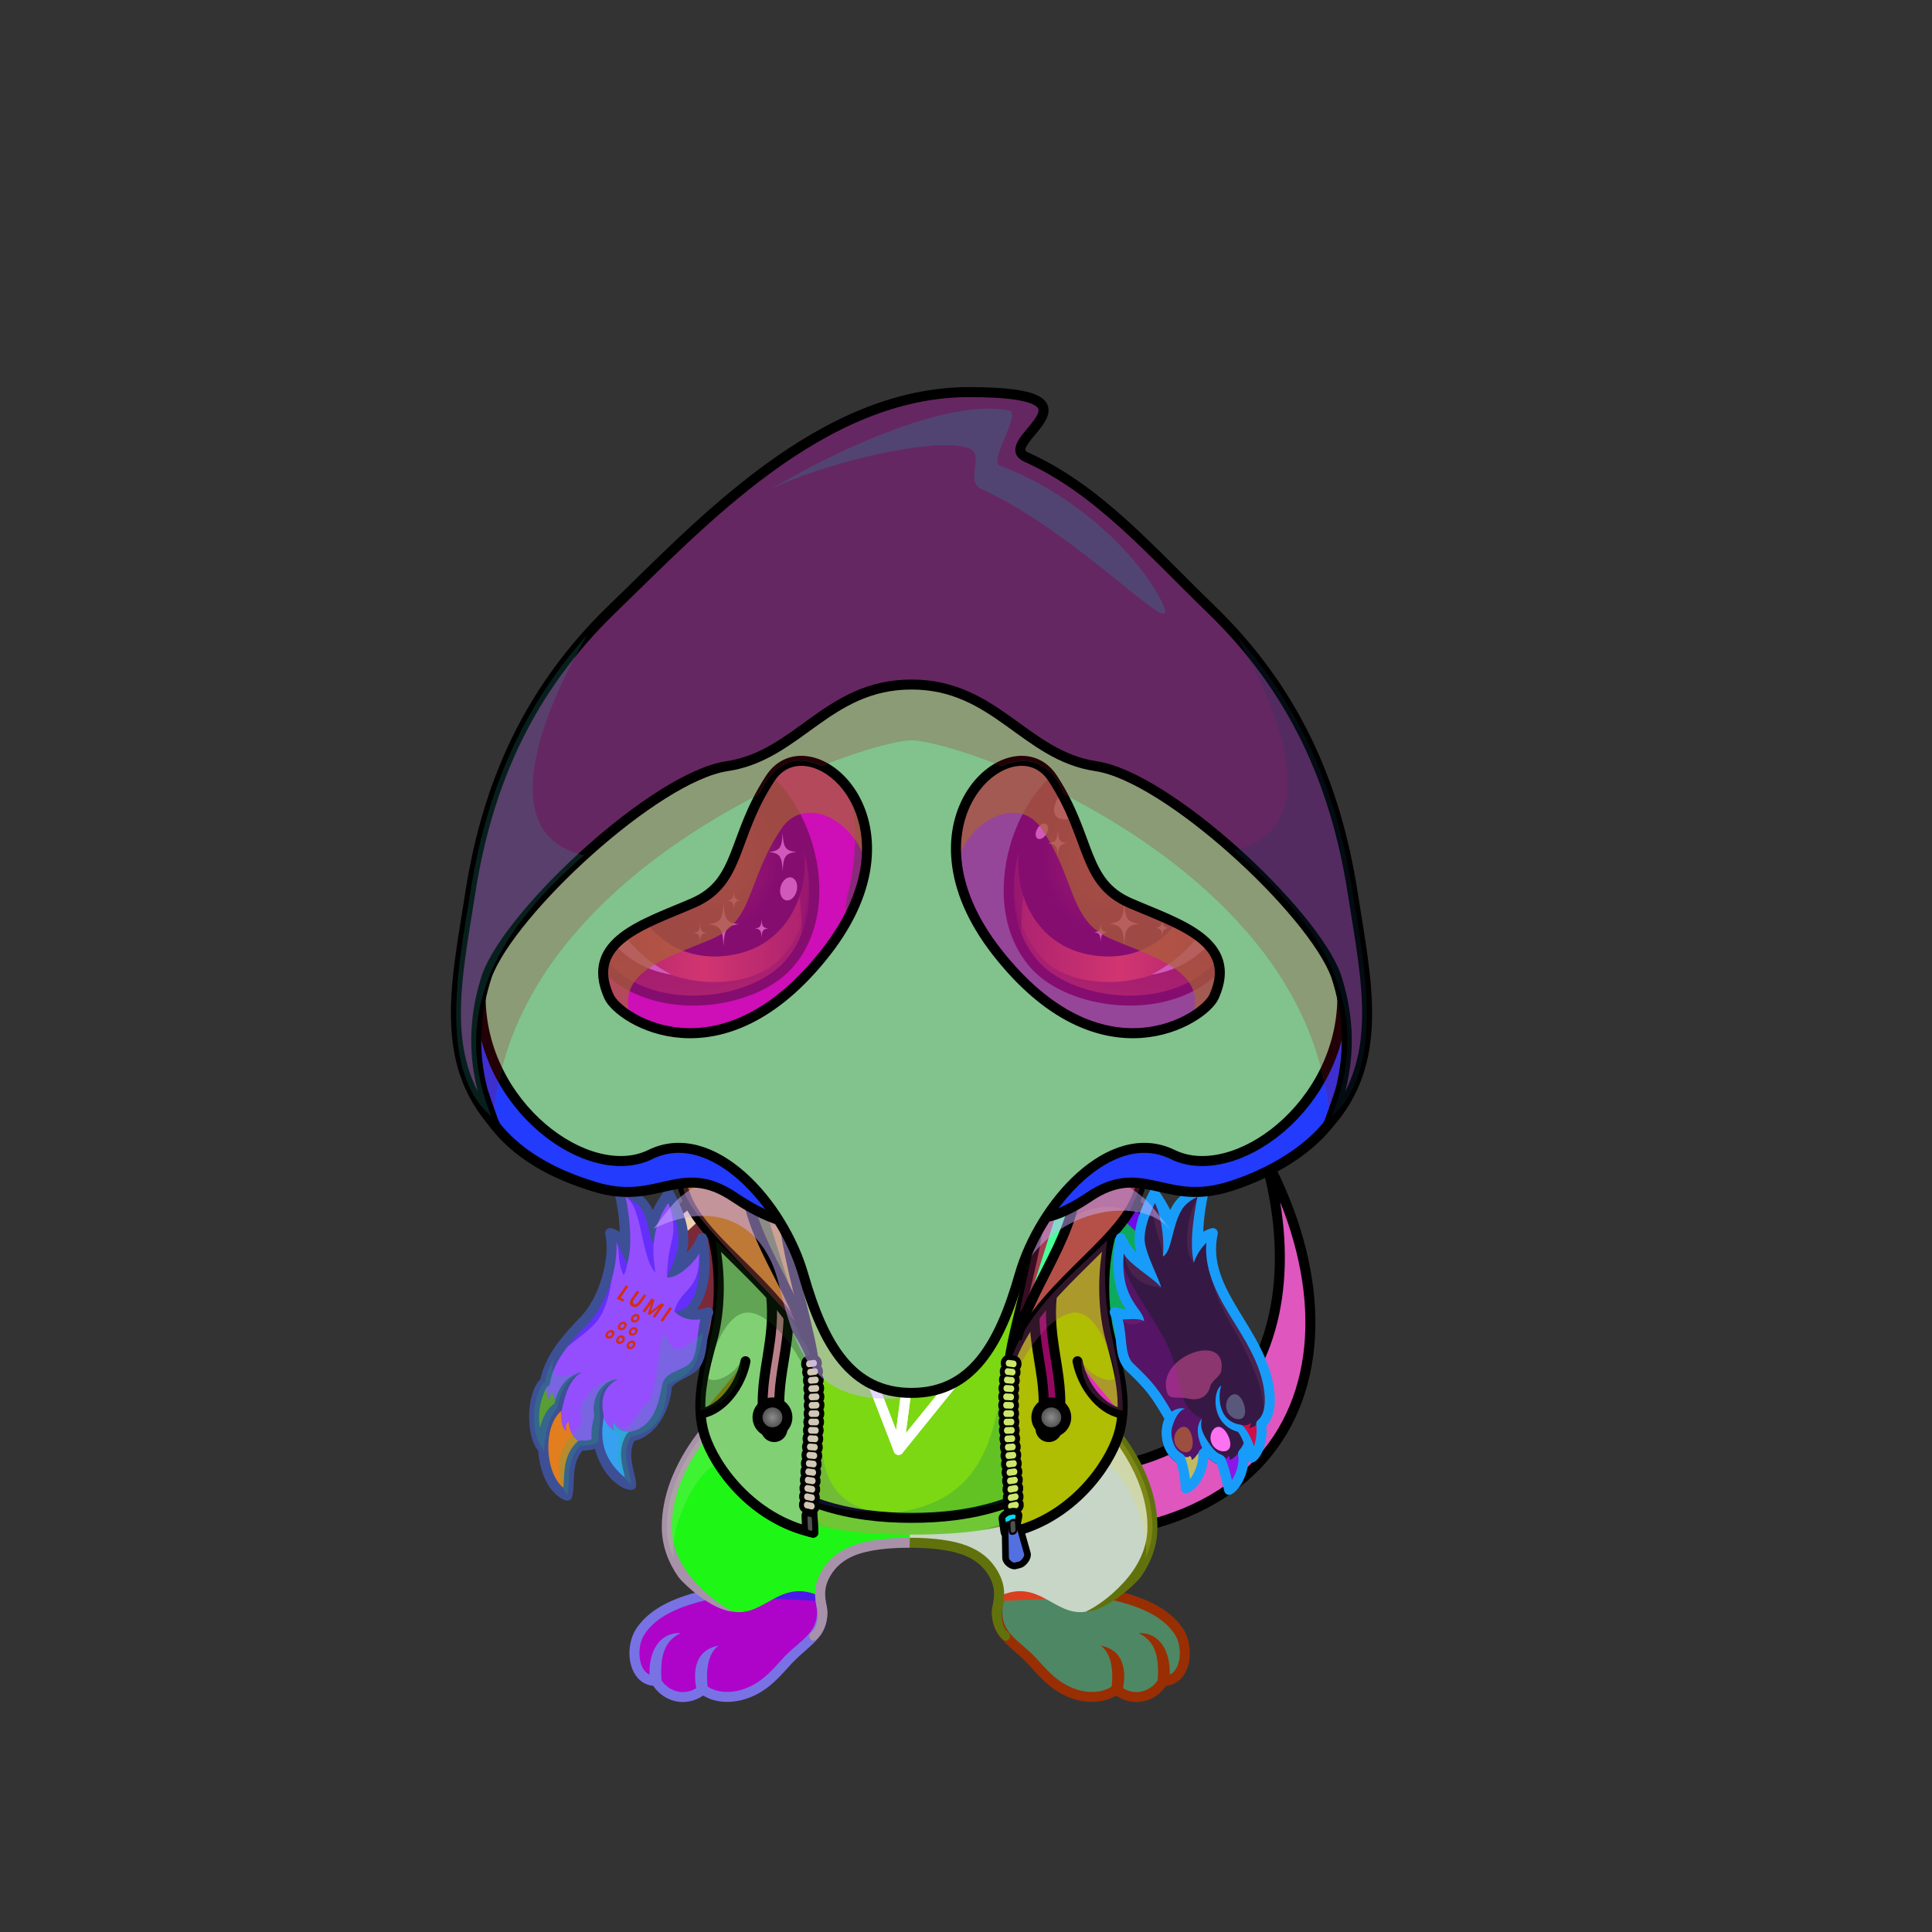 <svg xmlns="http://www.w3.org/2000/svg" xmlns:xlink="http://www.w3.org/1999/xlink" style="shape-rendering:geometricPrecision; text-rendering:geometricPrecision; image-rendering:optimizeQuality; fill-rule:evenodd; clip-rule:evenodd" version="1.1" viewBox="0 0 29000 29000" xml:space="preserve"><rect x="0" y="0" width="29000" height="29000" fill="#333333" stroke="none"/><defs><style type="text/css">.Tail-Dog1fil233 {fill:url(#Tail-Dog1id902)}
.Tail-Dog1fil26 {fill:#fffefd}
.Tail-Dog1fil14 {fill:black;fill-opacity:0.2}
.Tail-Dog1fil22 {fill:none}
.Tail-Dog1str0 {stroke:black;stroke-width:150;stroke-linecap:round;stroke-linejoin:round}
.RightFoot-Dog0fil26 {fill:#fffefd}
.RightFoot-Dog0fil14 {fill:black;fill-opacity:0.2}
.RightFoot-Dog0fil22 {fill:none}
.RightFoot-Dog0fil32 {fill:black;fill-rule:nonzero}
.RightLeg-Dog0fil243 {fill:url(#RightLeg-Dog0id281)}
.RightLeg-Dog0fil32 {fill:black;fill-rule:nonzero}
.RightLeg-Dog0fil14 {fill:black;fill-opacity:0.2}
.LeftFoot-Dog0fil26 {fill:#fffefd}
.LeftFoot-Dog0fil14 {fill:black;fill-opacity:0.2}
.LeftFoot-Dog0fil22 {fill:none}
.LeftFoot-Dog0fil32 {fill:black;fill-rule:nonzero}
.LeftLeg-Dog0fil249 {fill:url(#LeftLeg-Dog0id285)}
.LeftLeg-Dog0fil32 {fill:black;fill-rule:nonzero}
.LeftLeg-Dog0fil14 {fill:black;fill-opacity:0.2}
.RightHand-Dog0fil253 {fill:url(#RightHand-Dog0id397)}
.RightHand-Dog0fil14 {fill:black;fill-opacity:0.2}
.RightHand-Dog0fil22 {fill:none}
.RightHand-Dog0str0 {stroke:black;stroke-width:150;stroke-linecap:round;stroke-linejoin:round}
.LeftHand-Dog0fil261 {fill:url(#LeftHand-Dog0id524)}
.LeftHand-Dog0fil14 {fill:black;fill-opacity:0.2}
.LeftHand-Dog0fil22 {fill:none}
.LeftHand-Dog0str0 {stroke:black;stroke-width:150;stroke-linecap:round;stroke-linejoin:round}
.Body-Dog4fil267 {fill:url(#Body-Dog4id28)}
.Body-Dog4fil271 {fill:url(#Body-Dog4id666)}
.Body-Dog4fil14 {fill:black;fill-opacity:0.2}
.Body-Dog4fil32 {fill:black;fill-rule:nonzero}
.Head-Dog7fil330 {fill:url(#Head-Dog7id327)}
.Head-Dog7fil341 {fill:url(#Head-Dog7id403)}
.Head-Dog7fil14 {fill:black;fill-opacity:0.2}
.Head-Dog7fil32 {fill:black;fill-rule:nonzero}
.Head-Dog7fil342 {fill:url(#Head-Dog7id377)}
.Mouth-Dog5fil22 {fill:none}
.Mouth-Dog5str0 {stroke:black;stroke-width:150;stroke-linecap:round;stroke-linejoin:round}
.Mouth-Dog5fil152 {fill:white}
.Eyes-Dog5fil368 {fill:url(#Eyes-Dog5id916)}
.Eyes-Dog5fil369 {fill:url(#Eyes-Dog5id631)}
.Eyes-Dog5fil370 {fill:url(#Eyes-Dog5id1078)}
.Eyes-Dog5fil152 {fill:white}
.Eyes-Dog5fil157 {fill:black;fill-opacity:0.502}
.Eyes-Dog5fil371 {fill:url(#Eyes-Dog5id915)}
.Eyes-Dog5fil372 {fill:url(#Eyes-Dog5id622)}
.Eyes-Dog5fil373 {fill:url(#Eyes-Dog5id1076)}
.Eyes-Dog5fil155 {fill:#a59562}
.Eyes-Dog5fil14 {fill:black;fill-opacity:0.2}
.Eyes-Dog5fil22 {fill:none}
.Eyes-Dog5str4 {stroke:black;stroke-width:150}
.NecklaceTronHoodie-Mediumfil28 {fill:black;fill-opacity:0.2}
.NecklaceTronHoodie-Mediumfil21 {fill:black;fill-opacity:0.4}
.NecklaceTronHoodie-Mediumfil53 {fill:black;fill-opacity:0.302}
.NecklaceTronHoodie-Mediumfil69 {fill:url(#NecklaceTronHoodie-Mediumid6)}
.NecklaceTronHoodie-Mediumfil57 {fill:white;fill-opacity:0.102}
.NecklaceTronHoodie-Mediumfil59 {fill:#505050;fill-rule:nonzero}
.NecklaceTronHoodie-Mediumfil63 {fill:url(#NecklaceTronHoodie-Mediumid74)}
.NecklaceTronHoodie-Mediumstr0 {stroke:black;stroke-width:150;stroke-linecap:round;stroke-linejoin:round;stroke-miterlimit:22.926}
.NecklaceTronHoodie-Mediumfil64 {fill:url(#NecklaceTronHoodie-Mediumid1)}
.NecklaceTronHoodie-Mediumfil65 {fill:url(#NecklaceTronHoodie-Mediumid8)}
.NecklaceTronHoodie-Mediumfil66 {fill:url(#NecklaceTronHoodie-Mediumid2)}
.NecklaceTronHoodie-Mediumfil1 {fill:none}
.NecklaceTronHoodie-Mediumfil67 {fill:url(#NecklaceTronHoodie-Mediumid0)}
.NecklaceTronHoodie-Mediumfil68 {fill:url(#NecklaceTronHoodie-Mediumid11)}
.NecklaceTronHoodie-Mediumfil58 {fill:none;fill-rule:nonzero}
.NecklaceTronHoodie-Mediumstr12 {stroke:black;stroke-width:150;stroke-miterlimit:22.926}
.NecklaceTronHoodie-Mediumfil60 {fill:#505050}
.NecklaceTronHoodie-Mediumstr6 {stroke:black;stroke-width:100;stroke-linecap:round;stroke-linejoin:round;stroke-miterlimit:22.926}
.NecklaceTronHoodie-Mediumstr13 {stroke:black;stroke-width:50;stroke-linecap:round;stroke-linejoin:round;stroke-miterlimit:22.926}
.NecklaceTronHoodie-Mediumfil70 {fill:url(#NecklaceTronHoodie-Mediumid80)}
.NecklaceTronHoodie-Mediumfil71 {fill:url(#NecklaceTronHoodie-Mediumid81)}
.NecklaceTronHoodie-Mediumstr14 {stroke:white;stroke-width:150;stroke-linejoin:round;stroke-miterlimit:22.926}
.HeadScream-Mediumfil12 {fill:black;fill-opacity:0.502}
.HeadScream-Mediumfil15 {fill:url(#HeadScream-Mediumid13)}
.HeadScream-Mediumfil2 {fill:black;fill-opacity:0.4}
.HeadScream-Mediumfil16 {fill:black;fill-opacity:0.2}
.HeadScream-Mediumfil17 {fill:black;fill-opacity:0.702}
.HeadScream-Mediumfil7 {fill:black;fill-rule:nonzero}
.HeadScream-Mediumfil20 {fill:url(#HeadScream-Mediumid1)}
.HeadScream-Mediumfil21 {fill:#706758;fill-opacity:0.302}
.HeadScream-Mediumfil22 {fill:#FAF3EB;fill-opacity:0.2}
.HeadScream-Mediumfil14 {fill:url(#HeadScream-Mediumid2)}
.HeadScream-Mediumstr0 {stroke:black;stroke-width:150;stroke-linecap:round;stroke-linejoin:round;stroke-miterlimit:22.926}
.HeadScream-Mediumfil18 {fill:url(#HeadScream-Mediumid8)}
.HeadScream-Mediumfil19 {fill:url(#HeadScream-Mediumid12)}
.HeadScream-Mediumfil5 {fill:none}
.HeadScream-Mediumstr2 {stroke:#646463;stroke-width:7.62;stroke-miterlimit:22.926;stroke-opacity:0.2}
.HeadScream-Mediumstr1 {stroke:black;stroke-width:150;stroke-linecap:round;stroke-linejoin:round;stroke-miterlimit:22.926}
.BraceletLumiHalloween-Mediumfil96 {fill:url(#BraceletLumiHalloween-Mediumid10)}
.BraceletLumiHalloween-Mediumfil82 {fill:white;fill-opacity:0.4}
.BraceletLumiHalloween-Mediumfil97 {fill:url(#BraceletLumiHalloween-Mediumid27)}
.BraceletLumiHalloween-Mediumfil98 {fill:url(#BraceletLumiHalloween-Mediumid16)}
.BraceletLumiHalloween-Mediumfil99 {fill:url(#BraceletLumiHalloween-Mediumid26)}
.BraceletLumiHalloween-Mediumfil100 {fill:url(#BraceletLumiHalloween-Mediumid23)}
.BraceletLumiHalloween-Mediumfil101 {fill:url(#BraceletLumiHalloween-Mediumid29)}
.BraceletLumiHalloween-Mediumfil102 {fill:url(#BraceletLumiHalloween-Mediumid18)}
.BraceletLumiHalloween-Mediumfil103 {fill:url(#BraceletLumiHalloween-Mediumid30)}
.BraceletLumiHalloween-Mediumfil0 {fill:black;fill-opacity:0.2}
.BraceletLumiHalloween-Mediumfil29 {fill:black;fill-rule:nonzero}
.BraceletLumiHalloween-Mediumfil104 {fill:url(#BraceletLumiHalloween-Mediumid0)}
.BraceletLumiHalloween-Mediumfil91 {fill:white;fill-opacity:0.502}
.BraceletLumiHalloween-Mediumfil105 {fill:url(#BraceletLumiHalloween-Mediumid28)}
.BraceletLumiHalloween-Mediumfil106 {fill:url(#BraceletLumiHalloween-Mediumid31)}
.BraceletLumiHalloween-Mediumfil107 {fill:url(#BraceletLumiHalloween-Mediumid17)}
.BraceletLumiHalloween-Mediumfil28 {fill:black;fill-opacity:0.2}
.BraceletLumiHalloween-Mediumfil108 {fill:url(#BraceletLumiHalloween-Mediumid102)}
.BraceletLumiHalloween-Mediumfil4 {fill:none}
.BraceletLumiHalloween-Mediumstr4 {stroke:black;stroke-width:150;stroke-linecap:round;stroke-linejoin:round;stroke-miterlimit:22.926}
</style><linearGradient gradientUnits="userSpaceOnUse" id="Tail-Dog1id902" x1="14705.4" x2="18334" xlink:href="#Tail-Dog1id74" y1="22521" y2="17924.8">
  </linearGradient><linearGradient gradientUnits="userSpaceOnUse" id="RightLeg-Dog0id281" x1="15476.3" x2="15476.3" xlink:href="#RightLeg-Dog0id19" y1="24199" y2="20934.6">
  </linearGradient><linearGradient gradientUnits="objectBoundingBox" id="LeftLeg-Dog0id285" x1="50%" x2="50%" xlink:href="#LeftLeg-Dog0id19" y1="100%" y2="0%">
  </linearGradient><linearGradient gradientUnits="userSpaceOnUse" id="RightHand-Dog0id397" x1="16199" x2="17963.5" xlink:href="#RightHand-Dog0id168" y1="17957.2" y2="20505.4">
  </linearGradient><linearGradient gradientUnits="userSpaceOnUse" id="LeftHand-Dog0id524" x1="11164.9" x2="9400.35" xlink:href="#LeftHand-Dog0id168" y1="17957.2" y2="20505.4">
  </linearGradient><linearGradient gradientUnits="objectBoundingBox" id="Body-Dog4id28" x1="50%" x2="50%" y1="0%" y2="100%">
   <stop offset="0" style="stop-opacity:1; stop-color:#d9d9cc"/>
   <stop offset="0.102" style="stop-opacity:1; stop-color:#d9d9cc"/>
   <stop offset="0.522" style="stop-opacity:1; stop-color:#fffffc"/>
   <stop offset="1" style="stop-opacity:1; stop-color:#ffffff"/>
  </linearGradient><linearGradient gradientUnits="userSpaceOnUse" id="Body-Dog4id666" x1="13681.9" x2="13681.9" y1="18190.7" y2="21597.6">
   <stop offset="0" style="stop-opacity:1; stop-color:#f2ebe4"/>
   <stop offset="0.42" style="stop-opacity:1; stop-color:#fffefd"/>
   <stop offset="1" style="stop-opacity:1; stop-color:#fffefd"/>
  </linearGradient><linearGradient gradientUnits="objectBoundingBox" id="Head-Dog7id327" x1="50%" x2="50%" xlink:href="#Head-Dog7id35" y1="100%" y2="0%">
  </linearGradient><linearGradient gradientUnits="userSpaceOnUse" id="Head-Dog7id403" x1="14977.5" x2="19153.5" xlink:href="#Head-Dog7id18" y1="10345.9" y2="14381.5">
  </linearGradient><linearGradient gradientUnits="userSpaceOnUse" id="Head-Dog7id377" x1="11727.3" x2="11727.3" xlink:href="#Head-Dog7id132" y1="16891.4" y2="10356.4">
  </linearGradient><linearGradient gradientUnits="userSpaceOnUse" id="Eyes-Dog5id916" x1="10862.9" x2="10060.5" xlink:href="#Eyes-Dog5id27" y1="14930.3" y2="11447.3">
  </linearGradient><linearGradient gradientUnits="userSpaceOnUse" id="Eyes-Dog5id631" x1="8950.06" x2="12138.2" xlink:href="#Eyes-Dog5id57" y1="13083.2" y2="13083.2">
  </linearGradient><radialGradient cx="10734.8" cy="12890.7" fx="10734.8" fy="12890.7" gradientTransform="matrix(0.251 1.159 -1.064 0.274 21749 -3075)" gradientUnits="userSpaceOnUse" id="Eyes-Dog5id1078" r="1231.67" xlink:href="#Eyes-Dog5id1055">
  </radialGradient><linearGradient gradientUnits="userSpaceOnUse" id="Eyes-Dog5id915" x1="16500.9" x2="17303.4" xlink:href="#Eyes-Dog5id27" y1="14930.3" y2="11447.3">
  </linearGradient><linearGradient gradientUnits="userSpaceOnUse" id="Eyes-Dog5id622" x1="18413.8" x2="15225.6" xlink:href="#Eyes-Dog5id57" y1="13083.2" y2="13083.2">
  </linearGradient><radialGradient cx="16629.1" cy="12890.7" fx="16629.1" fy="12890.7" gradientTransform="matrix(-0.251 1.159 1.064 0.274 7096 -9904)" gradientUnits="userSpaceOnUse" id="Eyes-Dog5id1076" r="1231.67" xlink:href="#Eyes-Dog5id1055">
  </radialGradient><linearGradient gradientUnits="userSpaceOnUse" id="NecklaceTronHoodie-Mediumid6" x1="17320.55" x2="14996.17" xlink:href="#NecklaceTronHoodie-Mediumid0" y1="17442.14" y2="19448.92">
  </linearGradient><linearGradient gradientUnits="userSpaceOnUse" id="NecklaceTronHoodie-Mediumid74" x1="11254.08" x2="16109.13" xlink:href="#NecklaceTronHoodie-Mediumid67" y1="21667.15" y2="18694.77">
  </linearGradient><linearGradient gradientUnits="userSpaceOnUse" id="NecklaceTronHoodie-Mediumid1" x1="11285.51" x2="11285.51" xlink:href="#NecklaceTronHoodie-Mediumid0" y1="23006.47" y2="17413.13">
  </linearGradient><linearGradient gradientUnits="userSpaceOnUse" id="NecklaceTronHoodie-Mediumid8" x1="11643.3" x2="11643.29" y1="18881.08" y2="21571.24">
   <stop offset="0" style="stop-opacity:1; stop-color:#282828"/>
   <stop offset="1" style="stop-opacity:1; stop-color:#464646"/>
  </linearGradient><linearGradient gradientUnits="userSpaceOnUse" id="NecklaceTronHoodie-Mediumid2" x1="10043.33" x2="12367.71" xlink:href="#NecklaceTronHoodie-Mediumid0" y1="17442.14" y2="19448.92">
  </linearGradient><linearGradient gradientUnits="userSpaceOnUse" id="NecklaceTronHoodie-Mediumid11" x1="15720.59" x2="15720.58" xlink:href="#NecklaceTronHoodie-Mediumid8" y1="18881.08" y2="21571.24">
  </linearGradient><radialGradient cx="11594.95" cy="21275.3" fx="11594.95" fy="21275.3" gradientTransform="matrix(1 -0 -0 1 0 0)" gradientUnits="userSpaceOnUse" id="NecklaceTronHoodie-Mediumid80" r="266.77">
   <stop offset="0" style="stop-opacity:1; stop-color:#8C8C8C"/>
   <stop offset="1" style="stop-opacity:1; stop-color:#282828"/>
  </radialGradient><radialGradient cx="15780.42" cy="21275.3" fx="15780.42" fy="21275.3" gradientTransform="matrix(1 -0 -0 1 0 0)" gradientUnits="userSpaceOnUse" id="NecklaceTronHoodie-Mediumid81" r="266.77" xlink:href="#NecklaceTronHoodie-Mediumid80">
  </radialGradient><linearGradient gradientUnits="userSpaceOnUse" id="HeadScream-Mediumid13" x1="16915.49" x2="16915.5" y1="20908.15" y2="7973.33">
   <stop offset="0" style="stop-opacity:1; stop-color:aliceblue"/>
   <stop offset="0.231" style="stop-opacity:1; stop-color:#F5F9FF"/>
   <stop offset="0.502" style="stop-opacity:1; stop-color:#FAFCFF"/>
   <stop offset="0.588" style="stop-opacity:1; stop-color:#AAABAD"/>
   <stop offset="1" style="stop-opacity:1; stop-color:#08090A"/>
  </linearGradient><linearGradient gradientUnits="userSpaceOnUse" id="HeadScream-Mediumid1" x1="19103.32" x2="8260.56" y1="7855.35" y2="14914.14">
   <stop offset="0" style="stop-opacity:1; stop-color:#5C5B58"/>
   <stop offset="0.302" style="stop-opacity:1; stop-color:#292827"/>
   <stop offset="0.529" style="stop-opacity:1; stop-color:#18181A"/>
   <stop offset="0.78" style="stop-opacity:1; stop-color:#383635"/>
   <stop offset="1" style="stop-opacity:1; stop-color:#141417"/>
  </linearGradient><linearGradient gradientUnits="userSpaceOnUse" id="HeadScream-Mediumid2" x1="13660.23" x2="13660.23" y1="18373.96" y2="9671.4">
   <stop offset="0" style="stop-opacity:1; stop-color:#383330"/>
   <stop offset="0.361" style="stop-opacity:1; stop-color:black"/>
   <stop offset="1" style="stop-opacity:1; stop-color:black"/>
  </linearGradient><linearGradient gradientUnits="userSpaceOnUse" id="HeadScream-Mediumid8" x1="13681.94" x2="13681.94" y1="19769.52" y2="16055.71">
   <stop offset="0" style="stop-opacity:1; stop-color:#383635"/>
   <stop offset="0.69" style="stop-opacity:1; stop-color:#08090A"/>
   <stop offset="1" style="stop-opacity:1; stop-color:#141417"/>
  </linearGradient><linearGradient gradientUnits="userSpaceOnUse" id="HeadScream-Mediumid12" x1="13681.94" x2="13681.94" xlink:href="#HeadScream-Mediumid8" y1="15463.01" y2="14448.87">
  </linearGradient><linearGradient gradientUnits="userSpaceOnUse" id="BraceletLumiHalloween-Mediumid10" x1="17896.16" x2="17896.16" xlink:href="#BraceletLumiHalloween-Mediumid0" y1="21929.04" y2="17847.25">
  </linearGradient><linearGradient gradientUnits="userSpaceOnUse" id="BraceletLumiHalloween-Mediumid27" x1="18786.15" x2="18737.76" xlink:href="#BraceletLumiHalloween-Mediumid16" y1="21877.63" y2="21317.8">
  </linearGradient><linearGradient gradientUnits="userSpaceOnUse" id="BraceletLumiHalloween-Mediumid26" x1="17893.79" x2="17849.04" xlink:href="#BraceletLumiHalloween-Mediumid16" y1="22340.01" y2="21777.04">
  </linearGradient><linearGradient gradientUnits="userSpaceOnUse" id="BraceletLumiHalloween-Mediumid23" x1="17825.53" x2="18012.23" xlink:href="#BraceletLumiHalloween-Mediumid18" y1="20995.42" y2="20277.59">
  </linearGradient><linearGradient gradientUnits="userSpaceOnUse" id="BraceletLumiHalloween-Mediumid29" x1="18480.79" x2="18613.21" xlink:href="#BraceletLumiHalloween-Mediumid18" y1="21285.61" y2="20945.38">
  </linearGradient><linearGradient gradientUnits="userSpaceOnUse" id="BraceletLumiHalloween-Mediumid30" x1="17694.72" x2="17834.23" xlink:href="#BraceletLumiHalloween-Mediumid18" y1="21778.01" y2="21436.9">
  </linearGradient><linearGradient gradientUnits="userSpaceOnUse" id="BraceletLumiHalloween-Mediumid28" x1="9315.23" x2="9208.69" xlink:href="#BraceletLumiHalloween-Mediumid16" y1="22282.76" y2="21214.64">
  </linearGradient><linearGradient gradientUnits="userSpaceOnUse" id="BraceletLumiHalloween-Mediumid31" x1="7977.89" x2="8436.47" xlink:href="#BraceletLumiHalloween-Mediumid16" y1="21328.42" y2="21175.96">
  </linearGradient><linearGradient gradientUnits="userSpaceOnUse" id="BraceletLumiHalloween-Mediumid17" x1="8070.31" x2="8817.62" xlink:href="#BraceletLumiHalloween-Mediumid16" y1="22005.43" y2="21535.29">
  </linearGradient><linearGradient gradientUnits="userSpaceOnUse" id="BraceletLumiHalloween-Mediumid102" x1="9295.3" x2="9880.9" y1="19384.14" y2="20161.03">
   <stop offset="0" style="stop-opacity:1; stop-color:#6B8087"/>
   <stop offset="0.322" style="stop-opacity:1; stop-color:#C7C7C7"/>
   <stop offset="0.729" style="stop-opacity:1; stop-color:#A6AEB1"/>
   <stop offset="1" style="stop-opacity:1; stop-color:#A6AEB1"/>
  </linearGradient><linearGradient gradientUnits="userSpaceOnUse" id="Tail-Dog1id74" x1="15961" x2="18418.2" y1="23174.1" y2="17871.9">
   <stop offset="0" style="stop-opacity:1; stop-color:#d9d9cc"/>
   <stop offset="1" style="stop-opacity:1; stop-color:#fffffc"/>
  </linearGradient><linearGradient gradientUnits="userSpaceOnUse" id="RightLeg-Dog0id19" x1="15490.3" x2="15490.3" y1="24284.1" y2="21188.2">
   <stop offset="0" style="stop-opacity:1; stop-color:#ffffff"/>
   <stop offset="0.439" style="stop-opacity:1; stop-color:#ffffff"/>
   <stop offset="1" style="stop-opacity:1; stop-color:#fffffc"/>
  </linearGradient><linearGradient gradientUnits="userSpaceOnUse" id="LeftLeg-Dog0id19" x1="15490.3" x2="15490.3" y1="24284.1" y2="21188.2">
   <stop offset="0" style="stop-opacity:1; stop-color:#ffffff"/>
   <stop offset="0.439" style="stop-opacity:1; stop-color:#ffffff"/>
   <stop offset="1" style="stop-opacity:1; stop-color:#fffffc"/>
  </linearGradient><linearGradient gradientUnits="objectBoundingBox" id="RightHand-Dog0id168" x1="19.823%" x2="80.177%" y1="10.33%" y2="89.67%">
   <stop offset="0" style="stop-opacity:1; stop-color:#d9d9cc"/>
   <stop offset="0.02" style="stop-opacity:1; stop-color:#d9d9cc"/>
   <stop offset="0.722" style="stop-opacity:1; stop-color:#fffffc"/>
   <stop offset="1" style="stop-opacity:1; stop-color:#fffffc"/>
  </linearGradient><linearGradient gradientUnits="objectBoundingBox" id="LeftHand-Dog0id168" x1="19.823%" x2="80.177%" y1="10.33%" y2="89.67%">
   <stop offset="0" style="stop-opacity:1; stop-color:#d9d9cc"/>
   <stop offset="0.02" style="stop-opacity:1; stop-color:#d9d9cc"/>
   <stop offset="0.722" style="stop-opacity:1; stop-color:#fffffc"/>
   <stop offset="1" style="stop-opacity:1; stop-color:#fffffc"/>
  </linearGradient><linearGradient gradientUnits="userSpaceOnUse" id="Head-Dog7id35" x1="13681.9" x2="13681.9" y1="17936.7" y2="7484.8">
   <stop offset="0" style="stop-opacity:1; stop-color:#d9d9cc"/>
   <stop offset="0.4" style="stop-opacity:1; stop-color:#fffffc"/>
   <stop offset="1" style="stop-opacity:1; stop-color:#ffffff"/>
  </linearGradient><linearGradient gradientUnits="userSpaceOnUse" id="Head-Dog7id18" x1="10235.1" x2="10235.1" y1="19681.2" y2="17649.5">
   <stop offset="0" style="stop-opacity:1; stop-color:#ccbd8d"/>
   <stop offset="1" style="stop-opacity:1; stop-color:#a59562"/>
  </linearGradient><linearGradient gradientUnits="userSpaceOnUse" id="Head-Dog7id132" x1="13664.7" x2="13664.7" y1="17953.2" y2="22866.3">
   <stop offset="0" style="stop-opacity:1; stop-color:#f2ebe4"/>
   <stop offset="0.341" style="stop-opacity:1; stop-color:#fffefd"/>
   <stop offset="1" style="stop-opacity:1; stop-color:#fffefd"/>
  </linearGradient><linearGradient gradientUnits="userSpaceOnUse" id="Eyes-Dog5id27" x1="16937.6" x2="16937.6" y1="14961.3" y2="11448.6">
   <stop offset="0" style="stop-opacity:1; stop-color:#804400"/>
   <stop offset="1" style="stop-opacity:1; stop-color:black"/>
  </linearGradient><linearGradient gradientUnits="objectBoundingBox" id="Eyes-Dog5id57" x1="100%" x2="0%" y1="50%" y2="50%">
   <stop offset="0" style="stop-opacity:1; stop-color:#804400"/>
   <stop offset="0.502" style="stop-opacity:1; stop-color:#ff8700"/>
   <stop offset="1" style="stop-opacity:1; stop-color:#804400"/>
  </linearGradient><radialGradient cx="16677.2" cy="12783.5" fx="16677.2" fy="12783.5" gradientTransform="matrix(-0.258 1.163 1.087 0.253 7083 -9849)" gradientUnits="userSpaceOnUse" id="Eyes-Dog5id1055" r="1194.51">
   <stop offset="0" style="stop-opacity:1; stop-color:#663600"/>
   <stop offset="0.75" style="stop-opacity:1; stop-color:black"/>
   <stop offset="1" style="stop-opacity:1; stop-color:black"/>
  </radialGradient><linearGradient gradientUnits="userSpaceOnUse" id="NecklaceTronHoodie-Mediumid0" x1="16078.37" x2="16078.37" y1="23006.47" y2="17413.13">
   <stop offset="0" style="stop-opacity:1; stop-color:#141414"/>
   <stop offset="1" style="stop-opacity:1; stop-color:#323232"/>
  </linearGradient><linearGradient gradientUnits="userSpaceOnUse" id="NecklaceTronHoodie-Mediumid67" x1="11044.1" x2="16319.05" y1="21614.98" y2="18545.64">
   <stop offset="0" style="stop-opacity:1; stop-color:#9C0C1F"/>
   <stop offset="0.561" style="stop-opacity:1; stop-color:#D4112B"/>
   <stop offset="1" style="stop-opacity:1; stop-color:#ED0C2A"/>
  </linearGradient><linearGradient gradientUnits="userSpaceOnUse" id="BraceletLumiHalloween-Mediumid0" x1="9403.41" x2="9403.41" y1="21698.88" y2="17847.25">
   <stop offset="0" style="stop-opacity:1; stop-color:#646566"/>
   <stop offset="0.678" style="stop-opacity:1; stop-color:#383535"/>
   <stop offset="1" style="stop-opacity:1; stop-color:#2F2E30"/>
  </linearGradient><linearGradient gradientUnits="userSpaceOnUse" id="BraceletLumiHalloween-Mediumid16" x1="18498.55" x2="18449.8" y1="22362.38" y2="21775.13">
   <stop offset="0" style="stop-opacity:1; stop-color:#706964"/>
   <stop offset="1" style="stop-opacity:1; stop-color:#0F0E0E"/>
  </linearGradient><linearGradient gradientUnits="userSpaceOnUse" id="BraceletLumiHalloween-Mediumid18" x1="18257.12" x2="18381.22" y1="21770.5" y2="21432.58">
   <stop offset="0" style="stop-opacity:1; stop-color:#332E2B"/>
   <stop offset="1" style="stop-opacity:1; stop-color:#0F0E0E"/>
  </linearGradient></defs><g id="Tail-Dog1">
  <path class="Tail-Dog1fil233" d="M13823 21789c4494,1217 6008,-1476 5166,-4408 1760,3307 158,6668 -5405,5416 -351,-52 -271,-1098 239,-1008z" style="fill:#64d07c"/>
  <path class="Tail-Dog1fil26" d="M19104 19815c176,-728 133,-1571 -115,-2434 438,823 668,1650 680,2409 -116,176 -435,130 -565,25z" style="fill:#7a64d2"/>
  <path class="Tail-Dog1fil14" d="M19669 19803c28,2229 -1831,3859 -5811,3053 -15,-311 135,-692 452,-636 3431,929 5125,-421 5359,-2417z" style="fill:#e34a09"/>
  <path class="Tail-Dog1fil22 Tail-Dog1str0" d="M13823 21789c4494,1217 6008,-1476 5166,-4408 1760,3307 158,6668 -5405,5416 -351,-52 -271,-1098 239,-1008z" style="fill:#df56bf"/>
 </g><g id="RightFoot-Dog0">
  <path class="RightFoot-Dog0fil26" d="M17461 25232c-144,249 -469,331 -709,123 -82,82 -321,169 -611,76 -475,-152 -678,-627 -1088,-897 -209,-138 -43,-480 -31,-702 205,68 639,20 960,-216 332,-245 1043,-199 820,325 153,50 376,135 488,193 178,92 308,217 397,350 166,246 124,748 -226,748z" style="fill:#da3f20"/>
  <path class="RightFoot-Dog0fil14" d="M17461 25232c-144,249 -469,331 -709,123 -82,82 -321,169 -611,76 -475,-152 -678,-627 -1088,-897 -182,-120 -106,-408 -68,-624 13,30 66,32 88,19 2,85 -1,160 50,261 317,621 1468,1311 1612,663 247,396 693,243 634,-148 151,250 332,57 232,-294 150,96 185,309 179,486 -21,178 -124,335 -319,335z" style="fill:#717056"/>
  <path class="RightFoot-Dog0fil22" d="M16741 23949c560,135 807,327 949,532 170,244 121,751 -229,751 -144,249 -469,331 -709,123 -82,82 -321,169 -611,76 -475,-152 -614,-562 -1018,-844 -201,-140 -166,-401 -134,-554" style="fill:#4e8764"/>
  <path class="RightFoot-Dog0fil32" d="M17378 25213c0,3 0,7 0,10 -59,86 -148,149 -252,169 -84,16 -174,3 -257,-45l-12 -8c47,-255 19,-572 -334,-636 167,118 191,399 163,611 -41,33 -116,65 -215,77 -89,11 -194,6 -307,-31 -265,-85 -423,-261 -589,-447 -277,-311 -611,-400 -512,-864 8,-41 -28,-86 -58,-89 -24,-2 -80,17 -89,58 -91,430 90,572 327,781 71,62 146,130 221,214 180,201 350,392 654,490 137,43 264,50 371,37 108,-13 199,-49 262,-89l3 0c116,81 258,115 400,88 143,-28 268,-114 349,-234 151,-15 258,-113 313,-251 29,-74 44,-157 44,-240 0,-135 -38,-275 -108,-376 -77,-110 -181,-216 -341,-313 -143,-86 -331,-165 -584,-231 -71,-19 -105,8 -131,48 -23,34 -14,70 26,80 271,65 468,144 612,231 139,84 229,176 295,271 53,76 81,183 81,290 0,66 -11,130 -33,185 -25,64 -65,112 -119,138 13,-317 -128,-634 -466,-624 219,111 313,298 286,700z" style="fill:#992e03"/>
 </g><g id="LeftFoot-Dog0">
  <path class="LeftFoot-Dog0fil26" d="M9847 25232c143,249 468,331 709,123 82,82 321,169 611,76 475,-152 678,-627 1088,-897 208,-138 43,-480 31,-702 -240,73 -640,20 -960,-216 -332,-245 -1043,-199 -821,325 -152,50 -375,135 -487,193 -178,92 -308,217 -398,350 -165,246 -124,748 227,748z" style="fill:#4c1ae8"/>
  <path class="LeftFoot-Dog0fil14" d="M9847 25232c143,249 468,331 709,123 82,82 321,169 611,76 475,-152 678,-627 1088,-897 181,-120 105,-408 68,-624 -13,30 -66,32 -88,19 -2,85 1,160 -50,261 -318,621 -1468,1311 -1612,663 -248,396 -693,243 -634,-148 -151,250 -333,57 -232,-294 -150,96 -186,309 -179,486 20,178 124,335 319,335z" style="fill:#8a30a2"/>
  <path class="LeftFoot-Dog0fil22" d="M10566 23949c-559,135 -807,327 -949,532 -169,244 -121,751 230,751 143,249 468,331 709,123 82,82 321,169 611,76 475,-152 614,-562 1017,-844 201,-140 167,-401 134,-554" style="fill:#ae04ca"/>
  <path class="LeftFoot-Dog0fil32" d="M9929 25213c1,3 1,7 0,10 59,86 149,149 253,169 84,16 174,3 257,-45l12 -8c-48,-255 -19,-572 333,-636 -166,118 -190,399 -162,611 41,33 116,65 215,77 89,11 193,6 307,-31 265,-85 423,-261 588,-447 278,-311 612,-400 513,-864 -9,-41 27,-86 58,-89 23,-2 80,17 88,58 119,558 -222,630 -547,995 -180,201 -351,392 -655,490 -137,43 -263,50 -370,37 -109,-13 -200,-49 -262,-89l-3 0c-116,81 -259,115 -401,88 -143,-28 -267,-114 -348,-234 -151,-15 -258,-113 -313,-251 -30,-74 -44,-157 -44,-240 0,-135 38,-275 108,-376 76,-110 181,-216 341,-313 142,-86 330,-165 584,-231 71,-19 105,8 131,48 22,34 14,70 -26,80 -271,65 -468,144 -612,231 -139,84 -230,176 -295,271 -53,76 -81,183 -81,290 0,66 11,130 32,185 26,64 65,112 120,138 -13,-317 128,-634 466,-624 -219,111 -313,298 -287,700z" style="fill:#7972e5"/>
 </g><g id="RightLeg-Dog0">
  <path class="RightLeg-Dog0fil243" d="M13654 20939c701,0 2353,-56 2710,226 302,239 937,901 935,1761 -2,445 -277,1009 -1000,1266 -472,76 -697,-507 -1295,-235 60,-709 -911,-790 -1350,-797l0 -2221z" style="fill:#c7d6c6"/>
  <path class="RightLeg-Dog0fil32" d="M15057 24610c33,25 62,27 88,-6 25,-32 18,-79 -15,-104 -85,-66 -111,-236 -89,-338 34,-163 71,-342 -66,-579 0,-1 -1,-3 -2,-4 -100,-171 -247,-296 -460,-378 -208,-80 -506,-119 -859,-119l0 150c335,0 616,36 805,108 180,69 302,173 385,314 0,2 1,3 2,4 108,188 77,337 48,473 -32,154 43,385 163,479zm1227 -3463c175,139 478,451 693,860 144,272 248,587 247,919 -1,245 -87,464 -218,653 -154,223 -427,476 -707,613 326,-17 760,-427 830,-528 147,-211 244,-458 244,-738 2,-360 -110,-698 -263,-989 -227,-430 -547,-760 -734,-907l-92 117z" style="fill:#61720d"/>
  <path class="RightLeg-Dog0fil14" d="M17192 23390c67,-148 106,-305 107,-464 2,-775 -541,-1451 -869,-1752 -191,187 -220,614 -78,870 275,-293 637,273 785,794 61,212 86,417 55,552z" style="fill:#f3dd40"/>
 </g><g id="LeftLeg-Dog0">
  <path class="LeftLeg-Dog0fil249" d="M13654 20939c-701,0 -2353,-56 -2710,226 -303,239 -938,901 -935,1761 1,445 276,1009 1000,1266 472,76 697,-507 1294,-235 -59,-709 911,-790 1351,-797l0 -2221z" style="fill:#1ef616"/>
  <path class="LeftLeg-Dog0fil32" d="M12251 24610c-33,25 -63,27 -88,-6 -25,-32 -19,-79 14,-104 85,-66 111,-236 90,-338 -34,-163 -72,-342 65,-579 1,-1 2,-3 3,-4 100,-171 246,-296 460,-378 208,-80 506,-119 859,-119l0 150c-335,0 -616,36 -806,108 -179,69 -302,173 -384,314 -1,2 -2,3 -2,4 -109,188 -77,337 -49,473 33,154 -42,385 -162,479zm-1227 -3463c-176,139 -478,451 -694,860 -143,272 -247,587 -246,919 0,245 86,464 217,653 155,223 428,476 708,613 -326,-17 -761,-427 -831,-528 -146,-211 -243,-458 -244,-738 -1,-360 110,-698 264,-989 226,-430 547,-760 733,-907l93 117z" style="fill:#a792a9"/>
  <path class="LeftLeg-Dog0fil14" d="M10116 23390c-67,-148 -107,-305 -107,-464 -2,-775 540,-1451 869,-1752 190,187 275,614 134,870 -388,-413 -1003,879 -896,1346z" style="fill:#c0e89f"/>
 </g><g id="RightHand-Dog0">
 <animateTransform additive="sum" attributeName="transform" dur="10" repeatCount="indefinite" type="translate" values="0;0 200;0;0 200;0;0 200;0;0 200;0"/>
  <path class="RightHand-Dog0fil253" d="M15619 17715c247,-7 498,-52 659,-90 985,362 1779,1397 2210,2149 289,504 -636,1265 -911,1014 -400,-366 -786,-483 -1129,-559 -358,-79 -514,-1818 -829,-2514z" style="fill:#0daa5d"/>
  <path class="RightHand-Dog0fil22 RightHand-Dog0str0" d="M16041 17553c1079,269 1932,1403 2397,2213m-861 1022c-394,-360 -769,-512 -1113,-557" style="fill:#6f0ae8"/>
  <path class="RightHand-Dog0fil14" d="M17401 20669c-249,-249 -500,-372 -822,-396 -156,-175 -225,-650 -133,-901 308,435 716,808 1104,1031 -30,84 -75,162 -148,228 0,12 -1,25 -1,38z" style="fill:#1ca7b5"/>
 </g><g id="LeftHand-Dog0">
 <animateTransform additive="sum" attributeName="transform" dur="10" repeatCount="indefinite" type="translate" values="0;0 200;0;0 200;0;0 200;0;0 200;0"/>
  <path class="LeftHand-Dog0fil261" d="M11744 17715c-246,-7 -497,-52 -658,-90 -985,362 -1779,1397 -2210,2149 -289,504 636,1265 911,1014 400,-366 786,-483 1129,-559 358,-79 514,-1818 828,-2514z" style="fill:#7a2939"/>
  <path class="LeftHand-Dog0fil22 LeftHand-Dog0str0" d="M11323 17553c-1079,269 -1933,1403 -2397,2213m861 1022c394,-360 769,-512 1113,-557" style="fill:#f0d1af"/>
  <path class="LeftHand-Dog0fil14" d="M9963 20669c249,-249 500,-372 821,-396 157,-175 226,-650 134,-901 -308,435 -717,808 -1104,1031 30,84 75,162 148,228 0,12 1,25 1,38z" style="fill:#b2c3af"/>
 </g><g id="Body-Dog4">
 <animateTransform additive="sum" attributeName="transform" dur="10" repeatCount="indefinite" type="translate" values="0;0 200;0;0 200;0;0 200;0;0 200;0"/>
  <path class="Body-Dog4fil267" d="M13682 23035c-1548,0 -2752,-291 -2993,-1956 -146,-1010 387,-2357 984,-3487 334,54 1089,70 2009,70 920,0 1675,-16 2008,-70 598,1130 1131,2477 985,3487 -242,1665 -1445,1956 -2993,1956z" style="fill:#6fc735"/>
  <path class="Body-Dog4fil271" d="M11883 18257c-421,-402 -1032,1123 -600,1914 333,609 781,869 1154,752 447,-140 567,675 1245,675 678,0 798,-815 1245,-675 373,117 821,-143 1154,-752 432,-791 -179,-2316 -600,-1914 -682,654 -1019,735 -1799,735 -780,0 -1117,-81 -1799,-735z" style="fill:#deae26"/>
  <path class="Body-Dog4fil14" d="M12620 22967c-1015,-156 -1748,-629 -1931,-1888 -72,-498 21,-1078 206,-1674 -224,2001 425,3224 1725,3562z" style="fill:#17e51f"/>
  <path class="Body-Dog4fil14" d="M14743 22967c1016,-156 1749,-629 1932,-1888 72,-498 -21,-1078 -206,-1674 224,2001 -425,3224 -1726,3562z" style="fill:#640f78"/>
  <path class="Body-Dog4fil32" d="M11012 22044c-250,-321 -348,-641 -397,-954 -59,-377 -28,-1005 180,-1327 -79,420 -89,912 -32,1305 50,341 104,572 249,976z" style="fill:#342f1a"/>
  <path class="Body-Dog4fil32" d="M16352 22044c250,-321 347,-641 397,-954 59,-377 24,-998 -184,-1320 78,421 93,905 36,1298 -50,341 -104,572 -249,976z" style="fill:#541ef9"/>
 </g><g id="NecklaceTronHoodie-Medium">
 <animateTransform additive="sum" attributeName="transform" dur="10" repeatCount="indefinite" type="translate" values="0;0 200;0;0 200;0;0 200;0;0 200;0"/>
  <g>
   <g>
    <path class="NecklaceTronHoodie-Mediumfil63 NecklaceTronHoodie-Mediumstr0" d="M13681.94 22783.54c-903.35,0 -1826.68,-198.17 -2589.19,-955.7 -78.48,-1188.41 -19,-3277.72 302.06,-4247.09 166.09,31.42 339.29,79.29 496.62,113.35 202.15,536.83 1065.48,911.91 1790.51,911.91 725.03,0 1588.36,-375.08 1790.51,-911.91 157.33,-34.06 330.53,-81.93 496.62,-113.35 321.06,969.37 380.54,3058.68 302.06,4247.09 -762.51,757.53 -1685.84,955.7 -2589.19,955.7z" style="fill:#7bd812"/>
    <path class="NecklaceTronHoodie-Mediumfil28" d="M15835.66 22190.91c-636.46,440.31 -1473.13,553.16 -2546.52,530.58 1594.43,-136.82 1631.53,-1307.22 1833.38,-2351.28 144.72,566.08 568.42,1254.62 713.14,1820.7z" style="fill:#016b6a"/>
    <path class="NecklaceTronHoodie-Mediumfil28" d="M13126.99 22691.63c-733.74,-0.58 -1307.84,-289.06 -1653.79,-539.69 148.95,-486.59 685.72,-816.68 834.67,-1303.27 18.48,884.35 -77.35,1656.77 819.12,1842.96z" style="fill:#5149c9"/>
    <g id="_2122486003376">
     <path class="NecklaceTronHoodie-Mediumfil28" d="M11343.81 17738.44c15.09,-55.27 30.82,-108.03 47.27,-157.69 166.09,31.42 339.29,79.29 496.62,113.35 123.77,328.68 445.37,624.5 881.35,782.95 -465.34,-105.59 -779.46,127.14 -808.88,586.93 -276.5,-357.81 -478.86,-845.41 -616.36,-1325.54z" style="fill:#ccf1fa"/>
     <path class="NecklaceTronHoodie-Mediumfil28" d="M16020.07 17738.44c-15.09,-55.27 -30.82,-108.03 -47.27,-157.69 -166.09,31.42 -339.29,79.29 -496.62,113.35 -123.77,328.68 -445.37,624.5 -881.35,782.95 461.63,-57.41 735.69,659.64 616.69,1349.88 276.5,-357.81 671.05,-1608.36 808.55,-2088.49z" style="fill:#f5795b"/>
    </g>
    <path class="NecklaceTronHoodie-Mediumfil64 NecklaceTronHoodie-Mediumstr0" d="M12209.73 23006.47c-936.95,-207.2 -1488.47,-1005.83 -1632.39,-1458.39 -152.56,-479.74 -5.36,-1002.72 118.47,-1453.2 188.93,-687.28 104.37,-1861.28 -378.46,-2184.75 329.63,-282.62 833.05,-461.7 1403.75,-497 -412.58,792.05 109.89,1450.51 434.1,2750.86 231.05,926.69 -28.27,1878.7 54.53,2842.48z" style="fill:#81d174"/>
    <path class="NecklaceTronHoodie-Mediumfil65 NecklaceTronHoodie-Mediumstr0" d="M11494.91 19040.18c-18.87,-66.34 19.6,-135.43 85.94,-154.3 66.34,-18.87 135.43,19.6 154.3,85.94 168.29,590.22 95.46,1042.99 27.32,1466.71 -53.11,330.18 -103.18,641.49 -20.11,978.19 16.45,66.87 -24.43,134.43 -91.3,150.88 -66.87,16.45 -134.43,-24.43 -150.88,-91.3 -95.04,-385.25 -41.07,-720.87 16.19,-1076.83 63.83,-396.87 132.04,-820.95 -21.46,-1359.29z" style="fill:#bb818b"/>
    <path class="NecklaceTronHoodie-Mediumfil66 NecklaceTronHoodie-Mediumstr0" d="M12219.76 20480.27c-387.68,-1138.07 -1649.2,-1763.81 -1933.99,-2548.97 -207.38,-571.74 -43.48,-1083.8 203.11,-1314.25 752.71,418.17 824.39,-513.76 1577.1,-95.59 -796.05,1092.86 41.88,2981.59 153.78,3958.81z" style="fill:#cb9628"/>
    <path class="NecklaceTronHoodie-Mediumfil21" d="M10285.77 17931.3c-153.47,-423.1 -103.59,-813.48 32.65,-1081.28 505.84,42.08 1011.69,84.16 1517.53,126.24 -145.39,442.64 -128.67,955.52 -49.94,1466.25 -97.55,-60.55 -259.9,-57.48 -416.37,-14.12 129.87,349.05 437.06,841.87 660.27,1515.46 -620.56,-700.88 -1610.22,-1643.34 -1744.14,-2012.55z" style="fill:#ae4f4e"/>
    <path class="NecklaceTronHoodie-Mediumfil1 NecklaceTronHoodie-Mediumstr0" d="M10542.7 21212.56c307.02,-62.89 575.41,-414.59 647.23,-779.87" style="fill:#9c980e"/>
    <path class="NecklaceTronHoodie-Mediumfil53" d="M12277.8 21059.83c-186.55,-698.88 -703.35,-1365.6 -1058.65,-1358.17 -321.36,6.72 -557.13,611.5 -596.54,976.71 60.61,107.78 428.78,-31.22 510.95,-281.25 16.09,430.95 -269.18,701.46 -621.6,778.8 -6.11,-828.94 378.84,-1370.71 232.19,-2560.15 507.14,523.43 1588.65,1285.17 1533.65,2444.06z" style="fill:#143d0b"/>
    <path class="NecklaceTronHoodie-Mediumfil67 NecklaceTronHoodie-Mediumstr0" d="M15154.15 23006.47c936.95,-207.2 1488.47,-1005.83 1632.39,-1458.39 152.56,-479.74 5.36,-1002.72 -118.47,-1453.2 -188.93,-687.28 -104.37,-1861.28 378.46,-2184.75 -329.63,-282.62 -833.05,-461.7 -1403.75,-497 412.58,792.05 -109.89,1450.51 -434.1,2750.86 -231.05,926.69 28.27,1878.7 -54.53,2842.48z" style="fill:#afbd03"/>
    <path class="NecklaceTronHoodie-Mediumfil68 NecklaceTronHoodie-Mediumstr0" d="M15868.97 19040.18c18.87,-66.34 -19.6,-135.43 -85.94,-154.3 -66.34,-18.87 -135.43,19.6 -154.3,85.94 -168.29,590.22 -95.46,1042.99 -27.32,1466.71 53.11,330.18 103.18,641.49 20.11,978.19 -16.45,66.87 24.43,134.43 91.3,150.88 66.87,16.45 134.43,-24.43 150.88,-91.3 95.04,-385.25 41.07,-720.87 -16.19,-1076.83 -63.83,-396.87 -132.04,-820.95 21.46,-1359.29z" style="fill:#940862"/>
    <path class="NecklaceTronHoodie-Mediumfil69" d="M15144.12 20480.27c387.68,-1138.07 1649.2,-1763.81 1933.99,-2548.97 207.38,-571.74 43.48,-1083.8 -203.11,-1314.25 -752.71,418.17 -824.39,-513.76 -1577.1,-95.59 796.05,1092.86 -41.88,2981.59 -153.78,3958.81z" style="fill:#7a6023"/>
    <path class="NecklaceTronHoodie-Mediumfil57" d="M15466.96 19756.93c461.24,-597.44 1174.1,-1090.48 1471.81,-1583.31 -127.9,-54.06 -271.2,-60.46 -387.17,-55.12 -72.8,271.63 -763.96,957.68 -1084.64,1638.43z" style="fill:#686a17"/>
    <path class="NecklaceTronHoodie-Mediumfil1 NecklaceTronHoodie-Mediumstr0" d="M15144.12 20480.27c387.68,-1138.07 1649.2,-1763.81 1933.99,-2548.97 207.38,-571.74 43.48,-1083.8 -203.11,-1314.25 -752.71,418.17 -824.39,-513.76 -1577.1,-95.59 796.05,1092.86 -41.88,2981.59 -153.78,3958.81z" style="fill:#b55048"/>
    <path class="NecklaceTronHoodie-Mediumfil21" d="M16954.13 18180.74c10.32,-28.46 143.71,-306.23 152.22,-334.34 118.11,-390.16 66.19,-746.59 -60.89,-996.38 -505.84,42.08 -1011.69,84.16 -1517.53,126.24 135.83,413.53 130.16,888.38 64.64,1365.49 -4.6,33.57 -285.06,1329.19 -290.24,1362.77 240.33,-303.74 575.73,-891.55 699.11,-1274.1 84.98,-237.44 558.7,-416.76 952.69,-249.68z" style="fill:#892153"/>
    <path class="NecklaceTronHoodie-Mediumfil1 NecklaceTronHoodie-Mediumstr0" d="M16821.18 21212.56c-307.02,-62.89 -575.41,-414.59 -647.23,-779.87" style="fill:#fe28d1"/>
    <path class="NecklaceTronHoodie-Mediumfil53" d="M15086.08 21059.83c186.55,-698.88 703.35,-1365.6 1058.65,-1358.17 321.36,6.72 557.13,611.5 596.54,976.71 -60.61,107.78 -428.78,-31.22 -510.95,-281.25 -16.09,430.95 269.18,701.46 621.6,778.8 6.11,-828.94 -378.84,-1370.71 -232.19,-2560.15 -507.14,523.43 -1588.65,1285.17 -1533.65,2444.06z" style="fill:#a34888"/>
    <path class="NecklaceTronHoodie-Mediumfil58 NecklaceTronHoodie-Mediumstr12" d="M12104.71 22514.63c-22.87,-4.63 -38.24,-30.44 -34.34,-57.62 3.89,-27.18 25.61,-45.45 48.47,-40.82l77.71 15.9c22.86,4.63 38.23,30.44 34.34,57.62 -3.9,27.18 -25.61,45.45 -48.48,40.82l-77.7 -15.9zm-3.7 124.59c-22.78,-5.06 -37.77,-31.13 -33.52,-58.2 4.26,-27.07 26.19,-44.9 48.96,-39.84l77.66 17.57c22.77,5.06 37.77,31.13 33.51,58.2 -4.25,27.07 -26.19,44.9 -48.96,39.84l-77.65 -17.57zm9.24 -249.14c-22.95,-4.2 -38.69,-29.75 -35.15,-57.03 3.53,-27.28 25.02,-45.99 47.97,-41.79l77.77 14.25c22.95,4.2 38.69,29.75 35.15,57.03 -3.53,27.28 -25.02,45.99 -47.97,41.79l-77.77 -14.25zm7.14 -124.63c-22.94,-3.66 -39.05,-28.77 -35.98,-56.05 3.08,-27.28 24.21,-46.43 47.16,-42.77l77.8 12.58c22.95,3.66 39.06,28.77 35.98,56.05 -3.08,27.28 -24.2,46.43 -47.15,42.77l-77.81 -12.58zm8 -124.36c-23.04,-3.23 -39.52,-28.08 -36.8,-55.47 2.72,-27.39 23.62,-46.98 46.66,-43.75l77.86 10.93c23.04,3.23 39.52,28.08 36.81,55.47 -2.72,27.39 -23.63,46.98 -46.67,43.75l-77.86 -10.93zm8.83 -124.51c-23.04,-2.69 -39.89,-27.1 -37.63,-54.49 2.26,-27.39 22.8,-47.42 45.84,-44.73l77.92 9.26c23.04,2.69 39.89,27.1 37.62,54.49 -2.26,27.39 -22.79,47.42 -45.83,44.73l-77.92 -9.26zm9.09 -124.29c-23.13,-2.15 -40.41,-26.21 -38.6,-53.71 1.81,-27.5 22.05,-48.04 45.18,-45.89l77.97 7.61c23.13,2.15 40.41,26.21 38.6,53.71 -1.81,27.5 -22.05,48.04 -45.18,45.89l-77.97 -7.61zm8.84 -124.48c-23.13,-1.72 -40.7,-25.43 -39.26,-52.93 1.45,-27.5 21.4,-48.39 44.53,-46.67l78.02 5.94c23.13,1.72 40.71,25.43 39.26,52.93 -1.45,27.5 -21.39,48.39 -44.53,46.67l-78.02 -5.94zm8.53 -124.54c-23.14,-1.18 -41.08,-24.45 -40.09,-51.95 0.99,-27.5 20.57,-48.83 43.7,-47.65l78.08 4.29c23.13,1.18 41.08,24.45 40.08,51.95 -0.99,27.5 -20.56,48.83 -43.7,47.65l-78.07 -4.29zm7.47 -124.59c-23.14,-0.75 -41.38,-23.67 -40.74,-51.17 0.63,-27.5 19.91,-49.18 43.04,-48.43l78.12 2.62c23.13,0.75 41.37,23.67 40.74,51.17 -0.63,27.5 -19.91,49.18 -43.05,48.43l-78.11 -2.62zm6.37 -124.7c-23.13,-0.21 -41.74,-22.69 -41.56,-50.19 0.17,-27.5 19.09,-49.62 42.22,-49.41l78.18 0.97c23.13,0.21 41.74,22.69 41.56,50.19 -0.17,27.5 -19.09,49.62 -42.22,49.41l-78.18 -0.97zm4.39 -124.77c-23.13,0.11 -41.96,-22.1 -42.06,-49.6 -0.09,-27.5 18.59,-49.89 41.73,-50l78.23 -0.7c23.13,-0.11 41.96,22.1 42.06,49.6 0.09,27.5 -18.59,49.89 -41.73,50l-78.23 0.7zm2.62 -124.84c-23.13,0.64 -42.34,-21.13 -42.88,-48.63 -0.54,-27.5 17.78,-50.33 40.91,-50.97l78.28 -2.35c23.13,-0.64 42.34,21.13 42.88,48.63 0.54,27.5 -17.78,50.33 -40.91,50.97l-78.28 2.35zm0.06 -124.87c-23.13,1.18 -42.71,-20.15 -43.7,-47.65 -1,-27.5 16.95,-50.77 40.08,-51.95l78.34 -4.02c23.13,-1.18 42.71,20.15 43.7,47.65 0.99,27.5 -16.95,50.77 -40.08,51.95l-78.34 4.02zm-3.11 -124.78c-23.14,1.61 -43.01,-19.37 -44.36,-46.87 -1.36,-27.5 16.29,-51.12 39.43,-52.73l78.38 -5.67c23.14,-1.61 43.01,19.37 44.36,46.87 1.36,27.5 -16.29,51.12 -39.43,52.73l-78.38 5.67zm-6.46 -124.56c-23.13,2.15 -43.37,-18.39 -45.18,-45.89 -1.81,-27.5 15.47,-51.56 38.61,-53.71l78.43 -7.34c23.13,-2.15 43.37,18.39 45.18,45.89 1.81,27.5 -15.47,51.56 -38.61,53.71l-78.43 7.34zm-10.65 -124.33c-23.04,2.59 -43.5,-17.53 -45.67,-44.92 -2.18,-27.39 14.74,-51.71 37.78,-54.3l78.49 -8.99c23.04,-2.59 43.5,17.53 45.68,44.92 2.18,27.39 -14.75,51.71 -37.79,54.3l-78.49 8.99zm-15.04 -123.45c-23.04,3.12 -43.87,-16.56 -46.49,-43.95 -2.63,-27.39 13.93,-52.15 36.97,-55.27l78.54 -10.66c23.04,-3.12 43.87,16.56 46.49,43.95 2.63,27.39 -13.93,52.15 -36.97,55.27l-78.54 10.66z" style="fill:#ec9862"/>
    <path class="NecklaceTronHoodie-Mediumfil59" d="M12104.72 22514.63c-22.86,-4.63 -38.23,-30.44 -34.34,-57.62 3.9,-27.18 25.61,-45.45 48.47,-40.82l77.71 15.9c22.86,4.63 38.23,30.44 34.34,57.62 -3.9,27.18 -25.61,45.45 -48.47,40.82l-77.71 -15.9zm-3.7 124.59c-22.77,-5.06 -37.77,-31.13 -33.52,-58.2 4.26,-27.07 26.19,-44.9 48.96,-39.84l77.66 17.57c22.77,5.06 37.77,31.13 33.51,58.2 -4.25,27.07 -26.18,44.9 -48.96,39.84l-77.65 -17.57zm9.24 -249.14c-22.95,-4.2 -38.68,-29.75 -35.15,-57.03 3.53,-27.28 25.03,-45.99 47.97,-41.79l77.77 14.25c22.95,4.2 38.69,29.75 35.15,57.03 -3.53,27.28 -25.02,45.99 -47.97,41.79l-77.77 -14.25zm7.15 -124.63c-22.95,-3.66 -39.06,-28.77 -35.98,-56.05 3.07,-27.28 24.2,-46.43 47.15,-42.77l77.8 12.58c22.95,3.66 39.06,28.77 35.98,56.05 -3.08,27.28 -24.2,46.43 -47.15,42.77l-77.8 -12.58zm8 -124.36c-23.05,-3.23 -39.53,-28.08 -36.81,-55.47 2.72,-27.39 23.62,-46.98 46.67,-43.75l77.85 10.93c23.04,3.23 39.52,28.08 36.81,55.47 -2.72,27.39 -23.63,46.98 -46.67,43.75l-77.85 -10.93zm8.82 -124.51c-23.04,-2.69 -39.89,-27.1 -37.63,-54.49 2.26,-27.39 22.8,-47.42 45.84,-44.73l77.92 9.26c23.04,2.69 39.89,27.1 37.63,54.49 -2.27,27.39 -22.8,47.42 -45.84,44.73l-77.92 -9.26zm9.09 -124.29c-23.13,-2.15 -40.41,-26.21 -38.6,-53.71 1.81,-27.5 22.05,-48.04 45.18,-45.89l77.97 7.61c23.13,2.15 40.41,26.21 38.6,53.71 -1.8,27.5 -22.05,48.04 -45.18,45.89l-77.97 -7.61zm8.85 -124.48c-23.14,-1.72 -40.71,-25.43 -39.26,-52.93 1.44,-27.5 21.39,-48.39 44.52,-46.67l78.02 5.94c23.13,1.72 40.71,25.43 39.26,52.93 -1.45,27.5 -21.39,48.39 -44.53,46.67l-78.01 -5.94zm8.52 -124.54c-23.14,-1.18 -41.08,-24.45 -40.09,-51.95 1,-27.5 20.57,-48.83 43.71,-47.65l78.07 4.29c23.13,1.18 41.08,24.45 40.09,51.95 -1,27.5 -20.57,48.83 -43.71,47.65l-78.07 -4.29zm7.47 -124.59c-23.14,-0.75 -41.37,-23.67 -40.74,-51.17 0.63,-27.5 19.91,-49.18 43.04,-48.43l78.12 2.62c23.13,0.75 41.37,23.67 40.74,51.17 -0.63,27.5 -19.91,49.18 -43.04,48.43l-78.12 -2.62zm6.37 -124.7c-23.13,-0.21 -41.74,-22.69 -41.56,-50.19 0.18,-27.5 19.09,-49.62 42.22,-49.41l78.18 0.97c23.13,0.21 41.74,22.69 41.56,50.19 -0.17,27.5 -19.08,49.62 -42.22,49.41l-78.18 -0.97zm4.4 -124.77c-23.14,0.11 -41.97,-22.1 -42.07,-49.6 -0.09,-27.5 18.6,-49.89 41.73,-50l78.23 -0.7c23.13,-0.11 41.97,22.1 42.06,49.6 0.09,27.5 -18.59,49.89 -41.73,50l-78.22 0.7zm2.61 -124.84c-23.13,0.64 -42.34,-21.13 -42.88,-48.63 -0.53,-27.5 17.78,-50.33 40.91,-50.97l78.28 -2.35c23.14,-0.64 42.34,21.13 42.88,48.63 0.54,27.5 -17.78,50.33 -40.91,50.97l-78.28 2.35zm0.06 -124.87c-23.13,1.18 -42.71,-20.15 -43.7,-47.65 -0.99,-27.5 16.95,-50.77 40.08,-51.95l78.34 -4.02c23.13,-1.18 42.71,20.15 43.7,47.65 1,27.5 -16.95,50.77 -40.08,51.95l-78.34 4.02zm-3.11 -124.78c-23.14,1.61 -43.01,-19.37 -44.36,-46.87 -1.35,-27.5 16.29,-51.12 39.43,-52.73l78.39 -5.67c23.13,-1.61 43,19.37 44.35,46.87 1.36,27.5 -16.29,51.12 -39.42,52.73l-78.39 5.67zm-6.45 -124.56c-23.14,2.15 -43.38,-18.39 -45.19,-45.89 -1.81,-27.5 15.47,-51.56 38.61,-53.71l78.43 -7.34c23.13,-2.15 43.37,18.39 45.18,45.89 1.81,27.5 -15.47,51.56 -38.61,53.71l-78.42 7.34zm-10.65 -124.33c-23.05,2.59 -43.5,-17.53 -45.68,-44.92 -2.18,-27.39 14.74,-51.71 37.79,-54.3l78.48 -8.99c23.04,-2.59 43.5,17.53 45.68,44.92 2.18,27.39 -14.74,51.71 -37.79,54.3l-78.48 8.99zm-15.05 -123.45c-23.04,3.12 -43.87,-16.56 -46.49,-43.95 -2.63,-27.39 13.93,-52.15 36.97,-55.27l78.54 -10.66c23.04,-3.12 43.87,16.56 46.5,43.95 2.62,27.39 -13.94,52.15 -36.98,55.27l-78.54 10.66z" style="fill:#d3c7b5"/>
    <rect class="NecklaceTronHoodie-Mediumfil60 NecklaceTronHoodie-Mediumstr6" height="307.65" rx="68.75" ry="68.75" transform="matrix(0.888 0.192 0.042 1 12072.5 22699)" width="175.8"/>
    <path class="NecklaceTronHoodie-Mediumfil58 NecklaceTronHoodie-Mediumstr12" d="M15254.26 22514.63c22.87,-4.63 38.24,-30.44 34.34,-57.62 -3.89,-27.18 -25.61,-45.45 -48.47,-40.82l-77.71 15.9c-22.86,4.63 -38.23,30.44 -34.34,57.62 3.9,27.18 25.61,45.45 48.48,40.82l77.7 -15.9zm3.7 124.59c22.78,-5.06 37.77,-31.13 33.52,-58.2 -4.26,-27.07 -26.19,-44.9 -48.96,-39.84l-77.66 17.57c-22.77,5.06 -37.77,31.13 -33.51,58.2 4.25,27.07 26.19,44.9 48.96,39.84l77.65 -17.57zm-9.24 -249.14c22.95,-4.2 38.69,-29.75 35.15,-57.03 -3.53,-27.28 -25.02,-45.99 -47.97,-41.79l-77.77 14.25c-22.95,4.2 -38.69,29.75 -35.15,57.03 3.53,27.28 25.02,45.99 47.97,41.79l77.77 -14.25zm-7.14 -124.63c22.94,-3.66 39.05,-28.77 35.98,-56.05 -3.08,-27.28 -24.21,-46.43 -47.16,-42.77l-77.8 12.58c-22.95,3.66 -39.06,28.77 -35.98,56.05 3.08,27.28 24.2,46.43 47.15,42.77l77.81 -12.58zm-8 -124.36c23.04,-3.23 39.52,-28.08 36.8,-55.47 -2.72,-27.39 -23.62,-46.98 -46.66,-43.75l-77.86 10.93c-23.04,3.23 -39.52,28.08 -36.81,55.47 2.72,27.39 23.63,46.98 46.67,43.75l77.86 -10.93zm-8.83 -124.51c23.04,-2.69 39.89,-27.1 37.63,-54.49 -2.26,-27.39 -22.8,-47.42 -45.84,-44.73l-77.92 9.26c-23.04,2.69 -39.89,27.1 -37.62,54.49 2.26,27.39 22.79,47.42 45.83,44.73l77.92 -9.26zm-9.09 -124.29c23.13,-2.15 40.41,-26.21 38.6,-53.71 -1.81,-27.5 -22.05,-48.04 -45.18,-45.89l-77.97 7.61c-23.13,2.15 -40.41,26.21 -38.6,53.71 1.81,27.5 22.05,48.04 45.18,45.89l77.97 -7.61zm-8.84 -124.48c23.13,-1.72 40.7,-25.43 39.26,-52.93 -1.45,-27.5 -21.4,-48.39 -44.53,-46.67l-78.02 5.94c-23.13,1.72 -40.71,25.43 -39.26,52.93 1.45,27.5 21.39,48.39 44.53,46.67l78.02 -5.94zm-8.53 -124.54c23.14,-1.18 41.08,-24.45 40.09,-51.95 -0.99,-27.5 -20.57,-48.83 -43.7,-47.65l-78.08 4.29c-23.13,1.18 -41.08,24.45 -40.08,51.95 0.99,27.5 20.56,48.83 43.7,47.65l78.07 -4.29zm-7.47 -124.59c23.14,-0.75 41.38,-23.67 40.74,-51.17 -0.63,-27.5 -19.91,-49.18 -43.04,-48.43l-78.12 2.62c-23.13,0.75 -41.37,23.67 -40.74,51.17 0.63,27.5 19.91,49.18 43.05,48.43l78.11 -2.62zm-6.37 -124.7c23.13,-0.21 41.74,-22.69 41.56,-50.19 -0.17,-27.5 -19.09,-49.62 -42.22,-49.41l-78.18 0.97c-23.13,0.21 -41.74,22.69 -41.56,50.19 0.17,27.5 19.09,49.62 42.22,49.41l78.18 -0.97zm-4.39 -124.77c23.13,0.11 41.96,-22.1 42.06,-49.6 0.09,-27.5 -18.59,-49.89 -41.73,-50l-78.23 -0.7c-23.13,-0.11 -41.96,22.1 -42.06,49.6 -0.09,27.5 18.59,49.89 41.73,50l78.23 0.7zm-2.62 -124.84c23.13,0.64 42.34,-21.13 42.88,-48.63 0.54,-27.5 -17.78,-50.33 -40.91,-50.97l-78.28 -2.35c-23.13,-0.64 -42.34,21.13 -42.88,48.63 -0.54,27.5 17.78,50.33 40.91,50.97l78.28 2.35zm-0.06 -124.87c23.13,1.18 42.71,-20.15 43.7,-47.65 1,-27.5 -16.95,-50.77 -40.08,-51.95l-78.34 -4.02c-23.13,-1.18 -42.71,20.15 -43.7,47.65 -0.99,27.5 16.95,50.77 40.08,51.95l78.34 4.02zm3.11 -124.78c23.14,1.61 43.01,-19.37 44.36,-46.87 1.36,-27.5 -16.29,-51.12 -39.43,-52.73l-78.38 -5.67c-23.14,-1.61 -43.01,19.37 -44.36,46.87 -1.36,27.5 16.29,51.12 39.43,52.73l78.38 5.67zm6.46 -124.56c23.13,2.15 43.37,-18.39 45.18,-45.89 1.81,-27.5 -15.47,-51.56 -38.61,-53.71l-78.43 -7.34c-23.13,-2.15 -43.37,18.39 -45.18,45.89 -1.81,27.5 15.47,51.56 38.61,53.71l78.43 7.34zm10.65 -124.33c23.04,2.59 43.5,-17.53 45.67,-44.92 2.18,-27.39 -14.74,-51.71 -37.78,-54.3l-78.49 -8.99c-23.04,-2.59 -43.5,17.53 -45.68,44.92 -2.18,27.39 14.75,51.71 37.79,54.3l78.49 8.99zm15.04 -123.45c23.04,3.12 43.87,-16.56 46.49,-43.95 2.63,-27.39 -13.93,-52.15 -36.97,-55.27l-78.54 -10.66c-23.04,-3.12 -43.87,16.56 -46.49,43.95 -2.63,27.39 13.93,52.15 36.97,55.27l78.54 10.66z" style="fill:#3941cd"/>
    <path class="NecklaceTronHoodie-Mediumfil59" d="M15254.25 22514.63c22.86,-4.63 38.23,-30.44 34.34,-57.62 -3.9,-27.18 -25.61,-45.45 -48.47,-40.82l-77.71 15.9c-22.86,4.63 -38.23,30.44 -34.34,57.62 3.9,27.18 25.61,45.45 48.47,40.82l77.71 -15.9zm3.7 124.59c22.77,-5.06 37.77,-31.13 33.52,-58.2 -4.26,-27.07 -26.19,-44.9 -48.96,-39.84l-77.66 17.57c-22.77,5.06 -37.77,31.13 -33.51,58.2 4.25,27.07 26.18,44.9 48.96,39.84l77.65 -17.57zm-9.24 -249.14c22.95,-4.2 38.68,-29.75 35.15,-57.03 -3.53,-27.28 -25.03,-45.99 -47.97,-41.79l-77.77 14.25c-22.95,4.2 -38.69,29.75 -35.15,57.03 3.53,27.28 25.02,45.99 47.97,41.79l77.77 -14.25zm-7.15 -124.63c22.95,-3.66 39.06,-28.77 35.98,-56.05 -3.07,-27.28 -24.2,-46.43 -47.15,-42.77l-77.8 12.58c-22.95,3.66 -39.06,28.77 -35.98,56.05 3.08,27.28 24.2,46.43 47.15,42.77l77.8 -12.58zm-8 -124.36c23.05,-3.23 39.53,-28.08 36.81,-55.47 -2.72,-27.39 -23.62,-46.98 -46.67,-43.75l-77.85 10.93c-23.04,3.23 -39.52,28.08 -36.81,55.47 2.72,27.39 23.63,46.98 46.67,43.75l77.85 -10.93zm-8.82 -124.51c23.04,-2.69 39.89,-27.1 37.63,-54.49 -2.26,-27.39 -22.8,-47.42 -45.84,-44.73l-77.92 9.26c-23.04,2.69 -39.89,27.1 -37.63,54.49 2.27,27.39 22.8,47.42 45.84,44.73l77.92 -9.26zm-9.09 -124.29c23.13,-2.15 40.41,-26.21 38.6,-53.71 -1.81,-27.5 -22.05,-48.04 -45.18,-45.89l-77.97 7.61c-23.13,2.15 -40.41,26.21 -38.6,53.71 1.8,27.5 22.05,48.04 45.18,45.89l77.97 -7.61zm-8.85 -124.48c23.14,-1.72 40.71,-25.43 39.26,-52.93 -1.44,-27.5 -21.39,-48.39 -44.52,-46.67l-78.02 5.94c-23.13,1.72 -40.71,25.43 -39.26,52.93 1.45,27.5 21.39,48.39 44.53,46.67l78.01 -5.94zm-8.52 -124.54c23.14,-1.18 41.08,-24.45 40.09,-51.95 -1,-27.5 -20.57,-48.83 -43.71,-47.65l-78.07 4.29c-23.13,1.18 -41.08,24.45 -40.09,51.95 1,27.5 20.57,48.83 43.71,47.65l78.07 -4.29zm-7.47 -124.59c23.14,-0.75 41.37,-23.67 40.74,-51.17 -0.63,-27.5 -19.91,-49.18 -43.04,-48.43l-78.12 2.62c-23.13,0.75 -41.37,23.67 -40.74,51.17 0.63,27.5 19.91,49.18 43.04,48.43l78.12 -2.62zm-6.37 -124.7c23.13,-0.21 41.74,-22.69 41.56,-50.19 -0.18,-27.5 -19.09,-49.62 -42.22,-49.41l-78.18 0.97c-23.13,0.21 -41.74,22.69 -41.56,50.19 0.17,27.5 19.08,49.62 42.22,49.41l78.18 -0.97zm-4.4 -124.77c23.14,0.11 41.97,-22.1 42.07,-49.6 0.09,-27.5 -18.6,-49.89 -41.73,-50l-78.23 -0.7c-23.13,-0.11 -41.97,22.1 -42.06,49.6 -0.09,27.5 18.59,49.89 41.73,50l78.22 0.7zm-2.61 -124.84c23.13,0.64 42.34,-21.13 42.88,-48.63 0.53,-27.5 -17.78,-50.33 -40.91,-50.97l-78.28 -2.35c-23.14,-0.64 -42.34,21.13 -42.88,48.63 -0.54,27.5 17.78,50.33 40.91,50.97l78.28 2.35zm-0.06 -124.87c23.13,1.18 42.71,-20.15 43.7,-47.65 0.99,-27.5 -16.95,-50.77 -40.08,-51.95l-78.34 -4.02c-23.13,-1.18 -42.71,20.15 -43.7,47.65 -1,27.5 16.95,50.77 40.08,51.95l78.34 4.02zm3.11 -124.78c23.14,1.61 43.01,-19.37 44.36,-46.87 1.35,-27.5 -16.29,-51.12 -39.43,-52.73l-78.39 -5.67c-23.13,-1.61 -43,19.37 -44.35,46.87 -1.36,27.5 16.29,51.12 39.42,52.73l78.39 5.67zm6.45 -124.56c23.14,2.15 43.38,-18.39 45.19,-45.89 1.81,-27.5 -15.47,-51.56 -38.61,-53.71l-78.43 -7.34c-23.13,-2.15 -43.37,18.39 -45.18,45.89 -1.81,27.5 15.47,51.56 38.61,53.71l78.42 7.34zm10.65 -124.33c23.05,2.59 43.5,-17.53 45.68,-44.92 2.18,-27.39 -14.74,-51.71 -37.79,-54.3l-78.48 -8.99c-23.04,-2.59 -43.5,17.53 -45.68,44.92 -2.18,27.39 14.74,51.71 37.79,54.3l78.48 8.99zm15.05 -123.45c23.04,3.12 43.87,-16.56 46.49,-43.95 2.63,-27.39 -13.93,-52.15 -36.97,-55.27l-78.54 -10.66c-23.04,-3.12 -43.87,16.56 -46.5,43.95 -2.62,27.39 13.94,52.15 36.98,55.27l78.54 10.66z" style="fill:#cde66c"/>
    <path class="NecklaceTronHoodie-Mediumfil60 NecklaceTronHoodie-Mediumstr6" d="M15146.53 23055.11l48.5 -8.74c38.23,-6.89 52.19,-47.95 60.12,-87.1l41.51 -204.88c7.93,-39.15 -55.97,-77.58 -94.13,-70.62l-55.55 10.14c-38.19,6.96 -113.73,60.29 -108.03,99.78l28.95 200.66c5.7,39.48 40.4,67.65 78.63,60.76z" style="fill:#02dbf0"/>
    <path class="NecklaceTronHoodie-Mediumfil60 NecklaceTronHoodie-Mediumstr6" d="M15202.52 22867.61l-61.12 15c-48.18,11.83 -54.4,82.28 -53.27,149.47l5.92 351.57c1.13,67.18 96.39,133.13 144.45,121.18l69.97 -17.4c48.1,-11.94 131.57,-103.45 112.44,-171.22l-97.21 -344.33c-19.13,-67.75 -73.01,-116.09 -121.18,-104.27z" style="fill:#5270df"/>
    <rect class="NecklaceTronHoodie-Mediumfil60 NecklaceTronHoodie-Mediumstr13" height="307.65" rx="68.75" ry="68.75" transform="matrix(-0.573 0.126 0.033 0.658 15250.2 22805.9)" width="175.8"/>
    <path class="NecklaceTronHoodie-Mediumfil1 NecklaceTronHoodie-Mediumstr12" d="M11238.96 17360.13c-225.39,945.64 607.57,1812.89 862.35,2738.93" style="fill:#50670c"/>
    <path class="NecklaceTronHoodie-Mediumfil1 NecklaceTronHoodie-Mediumstr12" d="M16124.92 17360.13c225.39,945.64 -607.57,1812.89 -862.35,2738.93" style="fill:#4aff97"/>
    <circle class="NecklaceTronHoodie-Mediumfil70 NecklaceTronHoodie-Mediumstr12" cx="11594.95" cy="21275.3" r="224.28"/>
    <circle class="NecklaceTronHoodie-Mediumfil71 NecklaceTronHoodie-Mediumstr12" cx="15780.42" cy="21275.3" r="224.28"/>
   </g>
   <g>
    <polygon class="NecklaceTronHoodie-Mediumfil1 NecklaceTronHoodie-Mediumstr14" points="13677.78,20319.77 12559.09,19368.69 14326.72,19702.07 "/>
    <polygon class="NecklaceTronHoodie-Mediumfil1 NecklaceTronHoodie-Mediumstr14" points="13677.78,20319.77 12559.09,19368.67 13487.96,21764.41 "/>
    <polygon class="NecklaceTronHoodie-Mediumfil1 NecklaceTronHoodie-Mediumstr14" points="13677.78,20319.77 14817.17,20120.09 13487.96,21764.39 "/>
    <polygon class="NecklaceTronHoodie-Mediumfil1 NecklaceTronHoodie-Mediumstr14" points="13677.78,20319.77 14326.72,19702.07 14817.17,20120.09 "/>
   </g>
  </g>
 </g><g id="BraceletLumiHalloween-Medium">
  <animateTransform additive="sum" attributeName="transform" dur="10" repeatCount="indefinite" type="translate" values="0;0 200;0;0 200;0;0 200;0;0 200;0"/>
  <g id="_1465574401568">
   <path class="BraceletLumiHalloween-Mediumfil4 BraceletLumiHalloween-Mediumstr4" d="M18430.53 19618.78c648.54,818.58 815.58,1793.38 316.02,1823.7 105.73,367.53 -340.46,698.91 -621.52,316.43 -386.62,428.14 -751.46,-91.66 -564.2,-466.88 -79.69,-136.59 -226.03,-417.09 -397.81,-607.44" style="fill:#d117a8"/>
   <path class="BraceletLumiHalloween-Mediumfil96" d="M18756.32 20084.73c402.98,691.44 411.88,1332.15 -9.77,1357.75 105.73,367.53 -340.46,698.91 -621.52,316.43 -386.62,428.14 -751.46,-91.66 -564.2,-466.88 -225.42,-386.37 -290.81,-475.15 -602.24,-772.07 -191.5,-182.56 -77.01,-503.99 -226.95,-823.26 100.66,39.47 212.41,49.59 309.56,18.51 -213.59,-236.21 -315.04,-598.68 -216.95,-1132.41 62.88,167.87 211.63,335.87 428.62,484.18 -173.92,-325.59 -243.13,-544.07 74.09,-1161.52 128.88,207.19 233.79,342.41 239.19,575.17 14.93,-222.19 93.23,-506.95 506.93,-633.38 -81.19,382.02 -107.56,683.38 -68.79,889.01 13.98,-141.13 95.31,-199.35 201.08,-227.54 -133.8,597.1 273.17,1099.37 550.95,1576.01z" style="fill:#361844"/>
   <path class="BraceletLumiHalloween-Mediumfil82" d="M18756.32 20084.73c402.98,691.44 411.88,1332.15 -9.77,1357.75 421.65,-25.6 183.9,-782.34 -219.07,-1473.77 -277.77,-476.63 -455.91,-862.89 -322.11,-1459.99 -133.8,597.1 273.17,1099.37 550.95,1576.01zm-1582.83 -254.87c-97.15,31.08 -244.17,144.43 -441.85,-133.16 100.66,39.47 224.54,35.26 321.69,4.18 13.31,35.85 83.87,90.57 120.16,128.98zm-349.24 -1247.06c62.88,167.87 211.63,335.87 428.62,484.18 -4.93,-9.24 -9.77,-18.38 -14.53,-27.45 49.43,88.5 112.9,182.82 190.92,287.62 -610.71,-54.19 -542.13,-576.48 -605.01,-744.35zm502.71 -677.34c102.19,164.28 189.29,283.31 223.69,441.59 -53.01,143.3 -82.96,314.23 -94.75,512.82 -5.4,-232.76 -223.61,-537.59 -128.94,-954.41zm746.12 -58.21c-204.66,165.95 -372.02,889.79 -152.45,1108.66 8.25,-83.25 12.29,-230.94 69.4,-333.93 -13.84,-197.19 15.8,-458.28 83.05,-774.73z" style="fill:#67345e"/>
   <path class="BraceletLumiHalloween-Mediumfil97" d="M18786.83 21879.31c131.82,-66.09 183.08,-413.25 129.29,-563.19 -46.66,87.09 -132.49,120.4 -170.87,117.63 20.44,-16.11 35.53,-52.74 23.02,-73.54 -50.35,54.32 -128.99,33.78 -181.57,23.54 74.65,53.5 141.75,246.51 200.13,495.56z" style="fill:#d10d49"/>
   <path class="BraceletLumiHalloween-Mediumfil98" d="M18449.81 22363.98c126.55,-63.45 273.95,-398.22 192.01,-590.45 -54.97,35.22 -136.63,140.34 -188.09,138.88 13.53,-21.65 -4.33,-54.72 -11.79,-65.23 -2.83,15.69 -19.3,42.26 -36,46.76 -20.34,-29.43 -44.22,-20.94 -123.06,-33.71 65.65,71.9 113.07,273.96 166.93,503.75z" style="fill:#8a17e7"/>
   <path class="BraceletLumiHalloween-Mediumfil99" d="M17797.82 22341.38c181.35,-64.64 300.29,-412.78 255.58,-565.71 -88.72,20.56 -102.32,118.26 -168.76,138.65 8.86,-25.56 -10.86,-53.1 -26.29,-60.6 -47.05,49.4 -89.59,-5.1 -178.36,-31.77 60.37,85.94 116.42,345.67 117.83,519.43z" style="fill:#bce941"/>
   <g>
    <path class="BraceletLumiHalloween-Mediumfil100" d="M18333.55 20568.3c-14.43,96.36 -143.84,150.5 -166.54,239.93 -43.19,169.99 -178.6,220.06 -333.28,185.05 -163.58,-37.03 -276.44,26.1 -314.89,-89.68 -178.45,-537.27 904.27,-933.02 814.71,-335.3z" style="fill:#8b366e"/>
    <path class="BraceletLumiHalloween-Mediumfil101" d="M18624.46 21298.02c-71.48,23.21 -178.23,-32.65 -211.03,-133.67 -32.81,-101.02 20.75,-208.94 92.23,-232.16 71.48,-23.21 133.81,47.08 166.61,148.1 32.81,101.01 23.67,194.51 -47.81,217.73z" style="fill:#5a577c"/>
    <path class="BraceletLumiHalloween-Mediumfil102" d="M18414.61 21775.06c-68.2,31.57 -180.85,-11.16 -225.47,-107.54 -44.62,-96.38 -4.32,-209.93 63.88,-241.5 68.2,-31.57 138.47,30.78 183.09,127.16 44.62,96.38 46.7,190.31 -21.5,221.88z" style="fill:#fc72f1"/>
    <path class="BraceletLumiHalloween-Mediumfil103" d="M17819.98 21796.64c-73.96,13.35 -172.18,-56.43 -191.04,-160.95 -18.86,-104.53 48.79,-204.22 122.75,-217.57 73.96,-13.34 126.22,64.73 145.08,169.25 18.86,104.52 -2.83,195.93 -76.79,209.27z" style="fill:#8f6214"/>
   </g>
   <path class="BraceletLumiHalloween-Mediumfil0" d="M17424.58 20005.36c402.94,691.4 170.39,1076.45 617.46,1287.26 -56.6,114.64 -90.15,169.67 82.99,466.29 -92.81,102.78 -224.2,565.44 -307.16,574.06 -39.13,4.07 -36.56,-415.15 -71.1,-427.07 -197.23,-68.11 -307.04,-371.23 -185.94,-613.87 -225.42,-386.37 -290.81,-475.15 -602.24,-772.07 -191.5,-182.56 -77.01,-503.99 -226.95,-823.26 100.66,39.47 212.41,49.59 309.56,18.51 -213.59,-236.21 -315.04,-598.68 -216.95,-1132.41 -31.83,519.11 229.83,786.8 600.33,1422.56z" style="fill:#d205ee"/>
   <path class="BraceletLumiHalloween-Mediumfil29" d="M18668.95 21660.6c-20.51,-59.94 -48.72,-117.25 -86.84,-168.02 -420.15,-114.48 -376.72,-637.05 -247.67,-693.88 -37.81,63.82 -97.32,529.86 289.09,587.6 60.21,8.99 152.96,192.49 180.37,270.07 2.2,4.34 4.07,9.01 5.53,14.04 3.83,12.9 7.7,26.41 11.62,40.5 37.12,-101.32 50.31,-232.44 35.48,-325.28 -4.27,-26.9 6.39,-52.74 25.85,-69.05l-0.07 -0.09c91.01,-76.14 121.49,-234.21 93.89,-438.67 -47.13,-349.19 -215.23,-648.5 -422.97,-983.27 -235.18,-378.97 -483.67,-779.54 -445.16,-1242.77 -13.05,19.44 -135.47,131.17 -187.44,304.13 -73.02,-308.6 5.92,-743 52.41,-990.53 -115.57,54.81 -194.39,123.84 -239.97,202.79 -144.34,250 -145.39,629.84 -277.17,691.7 32.35,-369.15 -70.79,-721.52 -121.07,-801.51 -109.63,233.05 -153.91,399.21 -154.38,537.31 -0.7,204.2 230.28,617.98 248.81,731.48 -92.39,-129.42 -503.63,-361.79 -561,-514.67 -60.24,703.29 301.13,832.64 305.23,1017.38 -92.83,-53.94 -272.17,-19.52 -322.6,-25.86 71.68,253.64 23.76,532.57 159.26,661.76 301.76,287.7 381.2,390.49 577.38,723.55 50.23,-35.31 120.03,-62.96 198.19,-45.4 -76.94,26.15 -124.93,108.83 -155.91,176.13 -18.19,61.07 -74.79,141.53 -28.94,305.75 54.22,194.18 159.01,175.07 184.24,240.01 36.56,94.11 64.16,222.43 77.64,334.36 79.53,-98.14 133.32,-266.6 124.05,-372.72 -3.58,-40.99 24.61,-61.69 59.08,-94.65 -57.6,-114.78 -114.35,-319.36 -3.84,-440.17 -43.52,142.03 29.09,264.88 136.42,414.07 3.09,3.13 6.01,6.6 8.7,10.39 94.02,132.67 168.6,103.62 197.47,162.56 47,95.97 79.11,221.77 107.43,338.02 66.27,-103.05 117.57,-266.78 91.74,-381.03 -14.36,-63.52 44.89,-69.39 83.61,-172.26 0.48,-1.28 1,-2.53 1.54,-3.77zm-615.88 517.52c-54.58,107.7 -133.94,199.51 -230.35,233.87l-0.05 -0.13c-47.79,16.88 -99.15,-18.16 -99.56,-69.89 -0.52,-64.51 -9.3,-142.68 -23.27,-218.83 -11.94,-65.05 -27.56,-127.79 -44.94,-178.34 -94.19,-57.51 -164.87,-159.98 -198.17,-279.17 -32.11,-114.99 -29.77,-246.87 19.96,-368.98 -206.34,-352.2 -271.17,-437.91 -569.66,-722.49 -219.71,-209.47 -105.07,-570.16 -241.18,-841.74 -33.3,-66.45 31.59,-129.5 93.04,-105.45l142.86 31.28c-204.28,-301.04 -224.5,-691.58 -151.04,-1088.93 13.67,-73.92 117.03,-83.66 143.56,-12.59 32.2,86.25 90.85,172.24 165.33,250.98 -18.49,-66.65 -28.84,-135.76 -28.57,-212.04 0.65,-183.53 64.34,-401.9 227.02,-719.48 28.15,-60.27 102.87,-57.89 132.48,-10.28 59.15,95.09 129.84,199.23 175.59,296.41 87.86,-186.67 221.36,-294.7 479.95,-384.9 61.38,-21.41 111.7,31.38 100.25,85.36 -46.54,219.34 -80.76,437.79 -84.41,627.77 36.98,-25.06 79.11,-42.11 124.42,-54.19l0.03 0.1c53.49,-14.13 104.15,33.57 91.96,88.37 -185.5,834.09 721.48,1409.72 846.12,2333.07 31.78,235.37 -5.98,428.44 -115.31,544.44 30.2,341.23 -158.15,627.02 -270.03,534.69 -10.91,179.18 -111.21,408.03 -248.99,490.1 -47.85,28.5 -102.08,1.66 -113.25,-46.16 -14.37,-61.51 -91.88,-387.7 -114.98,-410.98 -31.77,-14.27 -63.11,-33.26 -93.47,-57.41 -10.75,-8.54 -21.38,-17.74 -31.87,-27.62 -6.2,91.77 -36.14,199.75 -83.47,293.16z" style="fill:#189cf9"/>
  </g>
  <g id="_1465574395104">
   <path class="BraceletLumiHalloween-Mediumfil104" d="M10011.51 20809.56c-50.22,600.98 -534.58,936.04 -864.32,664.4 -255.12,447.45 -960.49,160.11 -899.83,-276.67 -245.69,-562.44 180.84,-1022.32 535.59,-1393.99 276.68,-289.75 462.66,-905.88 375.56,-1294.58 105.77,28.19 187.1,86.41 201.08,227.54 38.77,-205.63 12.4,-506.99 -68.79,-889.01 413.7,126.43 492,411.19 506.93,633.38 5.4,-232.76 110.31,-367.98 239.19,-575.17 317.22,617.45 248.01,835.93 74.09,1161.52 216.99,-148.31 365.74,-316.31 428.62,-484.18 98.09,533.73 -3.36,896.2 -216.95,1132.41 97.15,31.08 208.9,20.96 309.56,-18.51 -149.94,319.27 -35.45,640.69 -226.95,823.26 -110.71,105.54 -344.45,145.84 -393.78,289.6z" style="fill:#944efe"/>
   <path class="BraceletLumiHalloween-Mediumfil91" d="M8247.36 21197.29c-245.69,-562.44 180.84,-1022.32 535.59,-1393.99 276.68,-289.75 462.66,-905.88 375.56,-1294.58 205.18,203.9 69.49,373 202.53,633.19 129.17,-201.22 31.66,-810.82 -49.53,-1192.84 336.53,-5.86 284.83,901.11 525.91,1153.33 -96.34,-610.92 57.39,-875.1 186.27,-1082.29 191.54,610.83 1.19,485.13 -11.78,1154.68 97.02,-66.31 188.74,-150.18 266.13,-237.65 -49.98,44.55 -105.78,87.98 -167.03,129.84 173.92,-325.59 243.13,-544.07 -74.09,-1161.52 -128.88,207.19 -233.79,342.41 -239.19,575.17 -14.93,-222.19 -93.23,-506.95 -506.93,-633.38 81.19,382.02 107.56,683.38 68.79,889.01 -13.98,-141.13 -95.31,-199.35 -201.08,-227.54 87.1,388.7 41.4,1076.83 -235.28,1366.58 -354.75,371.67 -886.28,472.91 -675.87,1321.99zm2240.84 -2507.87c20.88,-35.41 38.1,-71.02 51.43,-106.62 97.79,532.11 -2.76,893.98 -215.02,1130.24 -84.99,-6.13 -163.54,-17.66 -204.16,-30.66 119.6,-396.3 422.77,-274.05 367.75,-992.96z" style="fill:#3411f7"/>
   <path class="BraceletLumiHalloween-Mediumfil105" d="M9552.44 21464.15c-272.42,279.45 -107.51,556.86 -77.28,823.15 -255.58,-10 -635.33,-554.62 -458.16,-1070.81 17.36,-50.56 61.8,214.52 212.62,253.35 -16.72,-24.67 -31.07,-81.97 -14.36,-112.14 16.11,59.97 140.34,193.78 337.18,106.45z" style="fill:#37a1f1"/>
   <path class="BraceletLumiHalloween-Mediumfil106" d="M8398.25 21050.02c-104.62,199.29 -62.04,501.07 -231.48,708.45 -231.03,-196.5 -168.56,-853.94 0.98,-1007.31 48.76,-44.1 5.65,202.5 85.06,264.85 -5.68,-51.68 20.83,-129.64 37.67,-118.59 6.43,4.22 -10.57,101.77 107.77,152.6z" style="fill:#6b9625"/>
   <path class="BraceletLumiHalloween-Mediumfil107" d="M8742.05 21670.77c-271.25,236.9 -172.01,581.56 -227.7,779.86 -395.26,-146.19 -452.37,-986.47 -266.99,-1253.34 44.71,-64.38 83.42,-115.73 131.79,-106.01 75.05,15.07 3.07,318.18 119.26,389.16 -2.83,-52.03 -14.96,-100.81 35.32,-138.29 5,34.03 10.15,229.37 208.32,328.62z" style="fill:#e27e1d"/>
   <path class="BraceletLumiHalloween-Mediumfil29" d="M9521.28 21629.49c-158.37,295.7 154.85,711.07 -37.92,732.22 -109.49,12.01 -268.23,-100.19 -372.1,-236.72 -77.86,-102.33 -144.11,-233.06 -181.58,-377.96 -59.45,19.55 -122.16,28.01 -184.74,26.34 -183.14,210.09 -103.07,499.84 -158.52,697.47 -39.41,140.47 -273.98,-12.52 -385.82,-229.57 -69.99,-135.85 -110.51,-303.66 -124.21,-468.62 -191.39,-229.59 -175.8,-864.65 33.61,-1069.8 89.01,-389.54 351.41,-671 618.75,-951.11 258.11,-270.29 439.03,-859.97 356.81,-1226.91 -8.89,-40.28 16.56,-80.17 56.84,-89.06 43.95,-9.7 128.93,34.02 159.57,54.78 -4.01,-208.61 -41.2,-424.38 -84.41,-627.77 -12.44,-58.7 45.68,-106.52 100.25,-85.36 209.72,65.17 384.98,183.14 479.95,384.9 48.63,-103.3 115.28,-199.41 175.59,-296.41 32.34,-51.97 109.2,-44.69 132.48,10.28 144.52,282.12 287.52,610.45 198.45,931.52 68.26,-72.17 130.33,-157.54 165.33,-250.98 26.49,-71.19 129.94,-61.16 143.51,12.6 73.2,397.91 53.62,787.39 -150.99,1088.92 49.58,-2.58 96.64,-13.16 142.86,-31.28 65.48,-25.57 125.68,45.23 93.04,105.45 -126.05,273.03 -31.33,641.67 -241.18,841.74 -93.47,89.09 -331.22,161.09 -371.6,252.5 -30.37,328.97 -217.99,716.24 -563.97,802.83zm-248.8 -920.98c-79.73,33.98 -289.66,158.91 -213.18,520.04 21.46,101.33 -168.35,547.16 320.98,949.52 -4.36,-20.2 -9,-40.52 -13.66,-60.9 -43.58,-190.8 -88.1,-385.72 42.44,-592.64 10.82,-17.97 29.07,-31.33 51.35,-35.22 367.81,-64.61 436.12,-475.5 480.2,-704.07 37.67,-195.33 293.3,-205.28 413.12,-319.48 127.85,-121.89 105.46,-471.39 159.26,-661.76 -135.26,16.99 -273.62,-1.39 -392.54,-121.62 383.97,20.88 400.88,-725.72 375.17,-869.9 -57.34,117.69 -311.77,380.96 -483.71,362.31 127.43,-292.31 304.01,-592.06 17.14,-1116.43 -80.8,128.54 -186.66,293.1 -217.52,613.84 -149.68,-232.12 -5.04,-509.7 -420.69,-706.82 27.71,147.57 129.59,660.73 22.38,1012.86 -43.11,-87.54 -124.45,-281.76 -160.68,-331.11 23.55,389.25 -146.33,925.96 -415.39,1207.73 -227.13,237.96 -510.24,535.05 -574.21,868.26 -19.7,102.72 -34.7,76.88 -56.97,95.86 -121.62,238.04 -129.89,452.55 -100.59,616.1 31.52,-135.35 94.03,-282.51 217.29,-368.1 64.01,-287.78 225.66,-428.77 409.92,-472.13 -260.9,156.41 -275.31,556.63 -309.41,585.58 -280.38,238.14 -243.99,928.38 34.14,1152.21 17.01,-222.16 -10.24,-476.57 204.16,-688.87 15.12,-14.88 36.4,-23.35 59.18,-21.38 76.13,6.79 123.41,-4.09 162.04,-18.74 -23.44,-181.03 43.58,-328.2 36.03,-367.55 -53.6,-291.09 170.86,-544.45 353.75,-527.59z" style="fill:#3d5096"/>
   <path class="BraceletLumiHalloween-Mediumfil28" d="M9107.55 21370.06c7.16,13.56 12.83,21.5 23.39,31.68 24.52,23.63 56.33,40.25 57.6,30.6 5.45,-41.51 -12.11,-147.49 15.37,-107.79 44.67,64.54 141.95,138.21 215.88,92.76 113.06,-69.49 202.45,-313.31 287.52,-351.11 168.33,-74.8 197.2,-1236.75 282.93,-1023.79 144.47,358.9 254.93,198.06 559.04,-30.62 -1.92,107.04 -88.19,433.65 -143.99,508.17 -150.21,200.64 -393.04,236.47 -389.88,274.22 -14.25,528.58 -242.21,716.31 -542.11,768.96 -156.11,245.88 -24.8,489.34 1.86,724.16 -370.06,-346.31 -111.44,-732.31 -205.39,-807.54 -16.97,-13.59 -6.86,32.41 -16.44,30.74 -35.28,-6.18 -130.33,-45.89 -145.78,-140.44zm-374.96 -775.21c-589,205.96 -432.87,-182.15 -405.58,-232.79 -71.79,121.74 -124.62,250.27 -144.14,385.89 -3.74,-3.34 -8.61,-2.68 -15.12,3.21 -165.07,149.33 -228.59,776.41 -18.6,990.75 1.35,20.35 3.14,40.76 5.34,61.17 6.5,-14.18 10.77,-29.05 12.28,-44.61 16.04,-165.73 57.55,-481.21 195.39,-619.84 46.18,-218.79 117.6,-425.34 370.43,-543.78zm-402.28 -238.36c1.63,-2.49 3.01,-4.77 4.11,-6.85l-4.11 6.85zm653.43 1284.96c-82.34,47.26 -176.52,63.58 -269.47,55.28 -232.35,231.4 -149.3,551.29 -197.24,743.72l-15.6 -19.84c-132.63,-168.42 -202.3,-580.13 91.1,-884.88 293.4,-304.75 9.2,-256.07 167.95,-507.43 158.75,-251.36 339.08,-340.46 489.25,-309.14 -335.7,119.77 -246.71,445.84 -241.69,525.01 5.02,79.16 -36.17,274.09 -24.3,397.28z" style="fill:#13c16f"/>
   <path class="BraceletLumiHalloween-Mediumfil108" d="M9431.46 19310.79l-35.17 -17.63 -138.98 198.41 94.2 47.18 21.26 -30.34 -59.03 -29.58 117.72 -168.04zm-138.13 825.98c7.01,3.51 15.59,3.49 23.79,0.6 8.22,-2.87 16.07,-8.61 21.6,-16.51 5.52,-7.89 7.71,-16.47 6.74,-23.93 -0.95,-7.48 -5.05,-13.85 -12.05,-17.36 -7,-3.51 -15.58,-3.48 -23.79,-0.6 -8.21,2.88 -16.05,8.6 -21.59,16.5 -5.53,7.9 -7.7,16.48 -6.74,23.95 0.95,7.46 5.05,13.84 12.04,17.35zm222.01 -320.84c6.99,3.5 15.56,3.47 23.77,0.59 8.2,-2.87 16.03,-8.59 21.56,-16.49 5.53,-7.88 7.7,-16.44 6.75,-23.91 -0.97,-7.47 -5.06,-13.84 -12.05,-17.33 -7,-3.51 -15.56,-3.49 -23.76,-0.62 -8.21,2.88 -16.04,8.6 -21.58,16.5 -5.53,7.89 -7.69,16.46 -6.73,23.92 0.95,7.46 5.05,13.84 12.04,17.34zm27.76 31.7c-16.95,5.95 -34.66,6 -49.1,-1.24 -14.45,-7.23 -22.9,-20.4 -24.88,-35.82 -1.98,-15.43 2.5,-33.13 13.92,-49.42 11.42,-16.31 27.61,-28.14 44.57,-34.08 16.95,-5.94 34.66,-5.99 49.11,1.24 14.44,7.25 22.88,20.4 24.87,35.83 1.98,15.43 -2.5,33.12 -13.92,49.42 -11.42,16.3 -27.62,28.14 -44.57,34.07zm-222.74 84.34c6.99,3.5 15.56,3.48 23.77,0.59 8.19,-2.87 16.04,-8.59 21.56,-16.49 5.53,-7.88 7.71,-16.44 6.74,-23.91 -0.96,-7.46 -5.04,-13.83 -12.04,-17.33 -6.99,-3.5 -15.56,-3.49 -23.76,-0.61 -8.21,2.87 -16.04,8.6 -21.57,16.49 -5.54,7.89 -7.7,16.46 -6.74,23.92 0.96,7.46 5.05,13.84 12.04,17.34zm27.77 31.71c-16.95,5.93 -34.67,5.99 -49.11,-1.25 -14.44,-7.23 -22.89,-20.4 -24.88,-35.82 -1.98,-15.43 2.5,-33.13 13.92,-49.42 11.42,-16.31 27.62,-28.14 44.57,-34.08 16.95,-5.94 34.66,-5.99 49.11,1.24 14.44,7.25 22.89,20.41 24.87,35.83 1.99,15.42 -2.5,33.12 -13.92,49.42 -11.41,16.3 -27.61,28.14 -44.56,34.08zm-212.9 93.84c7,3.5 15.56,3.48 23.77,0.61 8.19,-2.88 16.03,-8.6 21.57,-16.49 5.52,-7.9 7.7,-16.46 6.73,-23.93 -0.95,-7.46 -5.05,-13.83 -12.04,-17.34 -6.99,-3.5 -15.57,-3.47 -23.76,-0.6 -8.21,2.87 -16.04,8.6 -21.58,16.49 -5.52,7.9 -7.69,16.46 -6.74,23.92 0.97,7.47 5.06,13.83 12.05,17.34zm27.76 31.7c-16.95,5.95 -34.66,6 -49.1,-1.24 -14.44,-7.23 -22.89,-20.39 -24.88,-35.82 -1.97,-15.43 2.5,-33.12 13.92,-49.42 11.42,-16.3 27.62,-28.13 44.57,-34.07 16.96,-5.94 34.66,-6.01 49.1,1.23 14.45,7.24 22.9,20.4 24.88,35.83 1.99,15.43 -2.5,33.13 -13.92,49.43 -11.42,16.3 -27.62,28.12 -44.57,34.06zm288.5 126.75c6.99,3.51 15.56,3.48 23.76,0.6 8.2,-2.88 16.04,-8.59 21.57,-16.49 5.53,-7.9 7.7,-16.45 6.74,-23.93 -0.96,-7.45 -5.04,-13.82 -12.05,-17.32 -6.98,-3.51 -15.56,-3.48 -23.76,-0.61 -8.2,2.87 -16.04,8.6 -21.56,16.49 -5.53,7.89 -7.71,16.46 -6.74,23.92 0.95,7.47 5.04,13.83 12.04,17.34zm27.76 31.7c-16.95,5.95 -34.66,6 -49.1,-1.23 -14.45,-7.24 -22.9,-20.4 -24.88,-35.83 -1.99,-15.43 2.5,-33.13 13.91,-49.42 11.43,-16.31 27.62,-28.12 44.57,-34.07 16.95,-5.94 34.67,-6 49.11,1.23 14.45,7.24 22.89,20.4 24.87,35.84 1.99,15.42 -2.5,33.12 -13.91,49.42 -11.42,16.29 -27.62,28.12 -44.57,34.06zm4.69 -233.75c7,3.5 15.57,3.48 23.77,0.6 8.2,-2.87 16.04,-8.6 21.57,-16.48 5.53,-7.89 7.7,-16.46 6.74,-23.92 -0.97,-7.47 -5.05,-13.84 -12.05,-17.34 -6.99,-3.5 -15.56,-3.48 -23.76,-0.61 -8.2,2.88 -16.04,8.61 -21.57,16.5 -5.53,7.89 -7.7,16.46 -6.74,23.92 0.97,7.46 5.05,13.83 12.04,17.33zm27.76 31.72c-16.95,5.93 -34.65,5.99 -49.09,-1.25 -14.45,-7.24 -22.9,-20.4 -24.89,-35.82 -1.98,-15.43 2.5,-33.13 13.93,-49.43 11.42,-16.3 27.61,-28.13 44.56,-34.07 16.95,-5.94 34.66,-5.99 49.11,1.24 14.44,7.24 22.88,20.41 24.87,35.83 1.99,15.43 -2.5,33.12 -13.92,49.42 -11.41,16.3 -27.62,28.14 -44.57,34.08zm-190.58 122.84c-16.96,5.94 -34.67,6 -49.12,-1.24 -14.45,-7.24 -22.91,-20.41 -24.89,-35.84 -1.98,-15.44 2.5,-33.15 13.93,-49.45 11.42,-16.3 27.63,-28.15 44.58,-34.08 16.95,-5.95 34.68,-6.01 49.13,1.23 14.45,7.25 22.91,20.41 24.89,35.85 1.98,15.43 -2.5,33.13 -13.92,49.44 -11.43,16.31 -27.64,28.14 -44.6,34.09zm262.92 -623.98c-7.79,12.93 -19.59,23.79 -33.21,30.57 -12.34,3.93 -24.59,3.4 -34.29,-1.46 -9.7,-4.86 -16.14,-13.69 -17.99,-24.72 0.34,-13.38 5.81,-27.42 15.4,-39.51l81.55 -116.41 -34.93 -17.51 -81.55 116.42c-8.65,11 -15.32,23.05 -19.61,35.45 -4.29,12.4 -6.08,24.89 -5.31,36.74 1.61,10.61 5.59,20.22 11.7,28.25 6.11,8.04 14.22,14.32 23.82,18.48 12.49,6.55 27.22,9.62 42.98,8.93 15.19,-0.78 30.94,-6.24 45.06,-15.6 16.51,-11.19 30.82,-25.61 41.66,-41.96l81.55 -116.41 -34.93 -17.51 -81.9 116.25zm187.72 139.13l50.5 -174.04 -42.62 -21.35 -137.42 196.18 35.17 17.61 95.45 -136.25 -50.87 158.59 30.39 15.23 140.51 -114.57 -95.91 136.91 34.93 17.51 137.42 -196.18 -42.39 -21.24 -155.16 121.6zm315.89 -44.09l-35.15 -17.61 -139.09 198.53 35.16 17.62 139.08 -198.54z" style="fill:#d22e10"/>
  </g>
 </g><g id="Head-Dog7">
 <animateTransform additive="sum" attributeName="transform" dur="10" repeatCount="indefinite" type="translate" values="0;0 200;0;0 200;0;0 200;0;0 200;0"/>
  <path class="Head-Dog7fil330" d="M13682 7385c-3568,0 -6948,4165 -6021,7554 736,2692 3247,2816 6021,2816 2774,0 5285,-124 6021,-2816 927,-3389 -2453,-7554 -6021,-7554z" style="fill:#115e20"/>
  <path class="Head-Dog7fil341" d="M19830 13237c-124,-1172 -653,-2341 -1434,-3323 -632,-582 -1373,-788 -2296,-580 -1509,339 -2296,3283 -1456,4764 840,1482 2804,1680 3867,1002 653,-417 1195,-1044 1319,-1863z" style="fill:#36bf8b"/>
  <path class="Head-Dog7fil14" d="M8141 11211c-590,1190 -813,2509 -480,3728 585,2138 2290,2657 4356,2779 -3483,-543 -4783,-2989 -3876,-6507z" style="fill:#cb938e"/>
  <path class="Head-Dog7fil32" d="M13682 7459c552,0 1099,101 1626,285 302,105 959,411 1688,816 -411,-435 -1448,-891 -1639,-957 -543,-189 -1107,-294 -1675,-294 -568,0 -1132,105 -1675,294 -191,66 -1229,522 -1639,957 728,-405 1386,-711 1688,-816 527,-184 1074,-285 1626,-285z" style="fill:#ab22f6"/>
  <path class="Head-Dog7fil32" d="M8070 11356c-237,514 -424,1536 -461,1878 -61,568 -26,1137 124,1685 291,1064 865,1718 1623,2120 512,270 1759,641 2840,689 -1197,57 -2559,-372 -2910,-557 -794,-420 -1394,-1103 -1697,-2213 -155,-566 -192,-1154 -129,-1740 23,-210 212,-1304 610,-1862z" style="fill:#c64a4c"/>
  <path class="Head-Dog7fil32" d="M19293 11356c238,514 425,1536 462,1878 61,568 26,1137 -124,1685 -291,1064 -865,1718 -1623,2120 -513,270 -1760,641 -2841,689 1198,57 2560,-372 2910,-557 795,-420 1394,-1103 1698,-2213 155,-566 192,-1154 128,-1740 -22,-210 -211,-1304 -610,-1862z" style="fill:#210c8e"/>
  <path class="Head-Dog7fil342" d="M11105 10398c1609,362 1925,1770 1631,2983 -107,369 -13,643 379,562 180,-39 370,-61 567,-61 1187,0 1796,851 1796,1682 0,831 -685,1327 -1796,1327 -946,0 -1739,-488 -1954,-1146 -147,-407 -437,-437 -738,-359 -786,258 -1660,176 -2162,-222 -2159,-1714 228,-5227 2277,-4766z" style="fill:#f504ef"/>
  <path class="Head-Dog7fil14" d="M13682 14264c-1272,0 -1544,682 -1734,863 101,-448 565,-1247 1734,-1247l0 384z" style="fill:#adf865"/>
  <path class="Head-Dog7fil14" d="M13682 14264c1271,0 1543,682 1734,863 -101,-448 -565,-1247 -1734,-1247l0 384z" style="fill:#8d4bf9"/>
 </g><g id="Mouth-Dog5">
 <animateTransform additive="sum" attributeName="transform" dur="10" repeatCount="indefinite" type="translate" values="0;0 200;0;0 200;0;0 200;0;0 200;0"/>
  <path class="Mouth-Dog5fil22 Mouth-Dog5str0" d="M12525 16248c-132,-312 122,-686 386,-720 372,-47 781,-239 771,-642" style="fill:#7fb68f"/>
  <path class="Mouth-Dog5fil152 Mouth-Dog5str0" d="M12545 15777c-31,-145 -9,-581 53,-694 130,38 405,278 442,420 -154,12 -368,65 -495,274z" style="fill:#33b1fd"/>
  <path class="Mouth-Dog5fil22 Mouth-Dog5str0" d="M14839 16248c132,-312 -121,-686 -386,-720 -372,-47 -781,-239 -771,-642" style="fill:#98405e"/>
  <path class="Mouth-Dog5fil152 Mouth-Dog5str0" d="M14819 15777c31,-145 9,-581 -52,-694 -131,38 -406,278 -443,420 154,12 369,65 495,274z" style="fill:#fa3fcd"/>
 </g><g id="Eyes-Dog5">
 <animateTransform additive="sum" attributeName="transform" dur="10" repeatCount="indefinite" type="translate" values="0;0 200;0;0 200;0;0 200;0;0 200;0"/>
  <path class="Eyes-Dog5fil368" d="M9316 14709c795,542 2024,313 2507,-216 859,-940 218,-2810 -801,-3082 -675,-181 -1506,115 -1894,721 -767,1199 -378,2191 188,2577z"/>
  <path class="Eyes-Dog5fil369" d="M10951 11455c-95,-18 -189,-26 -281,-30 -489,21 -926,242 -1257,602 -883,963 -325,2044 211,2390 753,486 1701,380 2078,-16 948,-994 191,-2764 -751,-2946z"/>
  <path class="Eyes-Dog5fil370" d="M10432 11457c717,-167 1436,328 1607,1095 170,768 -175,1605 -1000,1773 -824,167 -1445,-329 -1615,-1096 -170,-767 291,-1605 1008,-1772z"/>
  <circle class="Eyes-Dog5fil152" r="235" transform="matrix(0.524 0.082 -0.15 0.733 11837.7 13342.5)"/>
  <path class="Eyes-Dog5fil152" d="M10628 13873c196,-20 220,-86 233,-328 12,242 36,308 232,328 -196,20 -220,87 -232,329 -13,-242 -37,-309 -233,-329z"/>
  <path class="Eyes-Dog5fil152" d="M10407 14003c86,-9 96,-38 102,-144 5,106 16,135 102,144 -86,9 -97,38 -102,144 -6,-106 -16,-135 -102,-144z"/>
  <path class="Eyes-Dog5fil152" d="M10913 13516c86,-9 97,-38 102,-144 6,106 16,135 102,144 -86,9 -96,38 -102,144 -5,-106 -16,-135 -102,-144z"/>
  <path class="Eyes-Dog5fil152" d="M9445 12696c121,-13 136,-54 144,-204 7,150 22,191 144,204 -122,12 -137,53 -144,203 -8,-150 -23,-191 -144,-203z"/>
  <path class="Eyes-Dog5fil152" d="M11330 13936c86,-8 97,-38 102,-144 5,106 16,136 102,144 -86,9 -97,38 -102,144 -5,-106 -16,-135 -102,-144z"/>
  <path class="Eyes-Dog5fil152" d="M8983 12791c-355,1046 387,1741 1099,1839 -390,-194 -1161,-786 -1099,-1839z"/>
  <path class="Eyes-Dog5fil157" d="M12030 14198c525,-990 -87,-2541 -1008,-2787 -675,-181 -1506,115 -1894,721 -253,396 -381,770 -417,1107l0 5 -2 12c450,-868 1361,-1493 2019,-1386 937,153 1352,1005 1302,2328z"/>
  <circle class="Eyes-Dog5fil152" r="235" transform="matrix(1.557 -1.44 0.849 0.621 9762.09 11963.6)"/>
  <circle class="Eyes-Dog5fil152" r="235" transform="matrix(0.231 -0.484 0.323 0.107 9250.92 12439.8)"/>
  <circle class="Eyes-Dog5fil152" r="235" transform="matrix(0.536 -0.031 0.062 0.335 10707.3 11630.7)"/>
  <path class="Eyes-Dog5fil152" d="M11542 12789c174,-18 195,-77 206,-291 11,214 32,273 206,291 -174,18 -195,77 -206,291 -11,-214 -32,-273 -206,-291z"/>
  <path class="Eyes-Dog5fil22 Eyes-Dog5str4" d="M9316 14709c795,542 2024,313 2507,-216 859,-940 218,-2810 -801,-3082 -675,-181 -1506,115 -1894,721 -767,1199 -378,2191 188,2577z"/>
  <path class="Eyes-Dog5fil371" d="M18048 14709c-795,542 -2024,313 -2507,-216 -859,-940 -218,-2810 801,-3082 675,-181 1506,115 1894,721 767,1199 378,2191 -188,2577z"/>
  <path class="Eyes-Dog5fil372" d="M16413 11455c95,-18 188,-26 281,-30 489,21 926,242 1257,602 883,963 325,2044 -211,2390 -753,486 -1701,380 -2078,-16 -948,-994 -191,-2764 751,-2946z"/>
  <path class="Eyes-Dog5fil373" d="M16932 11457c-717,-167 -1437,328 -1607,1095 -170,768 175,1605 1000,1773 824,167 1445,-329 1615,-1096 170,-767 -291,-1605 -1008,-1772z"/>
  <circle class="Eyes-Dog5fil152" r="235" transform="matrix(0.524 0.082 -0.15 0.733 17932.8 13501)"/>
  <path class="Eyes-Dog5fil152" d="M16642 13865c196,-20 220,-86 233,-328 12,242 36,308 232,328 -196,20 -220,87 -232,329 -13,-242 -37,-309 -233,-329z"/>
  <path class="Eyes-Dog5fil152" d="M16421 13995c86,-9 96,-38 102,-144 5,106 16,135 102,144 -86,8 -97,38 -102,144 -6,-106 -16,-136 -102,-144z"/>
  <path class="Eyes-Dog5fil152" d="M16927 13508c86,-9 97,-38 102,-144 6,106 16,135 102,144 -86,9 -96,38 -102,144 -5,-106 -16,-135 -102,-144z"/>
  <path class="Eyes-Dog5fil152" d="M16021 12657c-121,-12 -136,-53 -143,-203 -8,150 -23,191 -144,203 121,13 136,54 144,203 7,-149 22,-190 143,-203z"/>
  <path class="Eyes-Dog5fil152" d="M17344 13928c86,-9 97,-38 102,-144 5,106 16,135 102,144 -86,9 -97,38 -102,144 -5,-106 -16,-135 -102,-144z"/>
  <path class="Eyes-Dog5fil152" d="M18380 12791c356,1046 -386,1741 -1098,1839 389,-194 1161,-786 1098,-1839z"/>
  <path class="Eyes-Dog5fil157" d="M15334 14198c-525,-990 87,-2541 1008,-2787 675,-181 1506,115 1894,721 253,396 381,770 417,1107l0 5 2 12c-450,-868 -1361,-1493 -2020,-1386 -936,153 -1351,1005 -1301,2328z"/>
  <circle class="Eyes-Dog5fil152" r="235" transform="matrix(1.557 -1.44 0.849 0.621 16238 11930.7)"/>
  <circle class="Eyes-Dog5fil152" r="235" transform="matrix(0.231 -0.484 0.323 0.107 15638.9 12478.2)"/>
  <circle class="Eyes-Dog5fil152" r="235" transform="matrix(0.534 0.049 0.012 0.34 17216.2 11630.7)"/>
  <path class="Eyes-Dog5fil152" d="M17732 12772c174,-18 195,-77 206,-291 11,214 32,273 206,291 -174,18 -195,77 -206,291 -11,-214 -32,-273 -206,-291z"/>
  <path class="Eyes-Dog5fil22 Eyes-Dog5str4" d="M18048 14709c-795,542 -2024,313 -2507,-216 -859,-940 -218,-2810 801,-3082 675,-181 1506,115 1894,721 767,1199 378,2191 -188,2577z"/>
 <g>
        <animateTransform additive="sum" attributeName="transform" dur="10" repeatCount="indefinite" type="translate" values="0;0;0;0;0;0;0;0;0;0;0;0;0;0;0;0;0;0;0;0;0;0;0;0;0;0;0;0;0;0;0;0;0;0;0;0;0;0;0;0;0;0;0;0;0;0;0;0;0;0;0;0;0;0;0;0;0;0;0;0;0;0;0;0;0;0;0;0;0;0;0;0;0;0;0;0;0;0;0;0;0;0;0;0;0;0;-1200 1500;0;-1200 1500;0"/>
        <g>
            <animateTransform additive="sum" attributeName="transform" dur="10" repeatCount="indefinite" type="rotate" values="0;0;0;0;0;0;0;0;0;0;0;0;0;0;0;0;0;0;0;0;0;0;0;0;0;0;0;0;0;0;0;0;0;0;0;0;0;0;0;0;0;0;0;0;0;0;0;0;0;0;0;0;0;0;0;0;0;0;0;0;0;0;0;0;0;0;0;0;0;0;0;0;0;0;0;0;0;0;0;0;0;0;0;0;0;0;-10;0;-10;0"/>
            <g>
                <animateTransform additive="sum" attributeName="transform" dur="10" repeatCount="indefinite" type="translate" values="0;0;0;0;0;0;0;0;0;0;0;0;0;0;0;0;0;0;0;0;0;0;0;0;0;0;0;0;0;0;0;0;0;0;0;0;0;0;0;0;0;0;0;0;0;0;0;0;0;0;0;0;0;0;0;0;0;0;0;0;0;0;0;0;0;0;0;0;0;0;0;0;0;0;0;0;0;0;0;0;0;0;0;0;0;0;-500 -100;0;-500 -100;0"/> 
                <path class="Eyes-Dog5fil155" d="M12425 8700c-113,-24 -414,256 -841,404 -391,135 -763,85 -845,252 -91,185 269,613 489,667 180,45 597,-80 920,-388 382,-364 414,-907 277,-935z"/>
            </g>
            <g>
                <animateTransform additive="sum" attributeName="transform" dur="10" repeatCount="indefinite" type="translate" values="0;0;0;0;0;0;0;0;0;0;0;0;0;0;0;0;0;0;0;0;0;0;0;0;0;0;0;0;0;0;0;0;0;0;0;0;0;0;0;0;0;0;0;0;0;0;0;0;0;0;0;0;0;0;0;0;0;0;0;0;0;0;0;0;0;0;0;0;0;0;0;0;0;0;0;0;0;0;0;0;0;0;0;0;0;0;-500 -100;0;-500 -100;0"/> 
                <path class="Eyes-Dog5fil14" d="M12425 8700c-113,-24 -414,256 -841,404 -391,135 -763,85 -845,252 -91,185 269,613 489,667 180,45 597,-80 920,-388 382,-364 414,-907 277,-935z"/>
            </g>
        </g>
    </g>  
	<g>
        <animateTransform additive="sum" attributeName="transform" dur="10" repeatCount="indefinite" type="translate" values="0;0;0;0;0;0;0;0;0;0;0;0;0;0;0;0;0;0;0;0;0;0;0;0;0;0;0;0;0;0;0;0;0;0;0;0;0;0;0;0;0;0;0;0;0;0;0;0;0;0;0;0;0;0;0;0;0;0;0;0;0;0;0;0;0;0;0;0;0;0;0;0;0;0;0;0;0;0;0;0;0;0;0;0;0;0;-800 1400;0;-800 1400;0"/>
        <g>
            <animateTransform additive="sum" attributeName="transform" dur="10" repeatCount="indefinite" type="rotate" values="0;0;0;0;0;0;0;0;0;0;0;0;0;0;0;0;0;0;0;0;0;0;0;0;0;0;0;0;0;0;0;0;0;0;0;0;0;0;0;0;0;0;0;0;0;0;0;0;0;0;0;0;0;0;0;0;0;0;0;0;0;0;0;0;0;0;0;0;0;0;0;0;0;0;0;0;0;0;0;0;0;0;0;0;0;0;10;0;10;0"/>
            <g>
                <animateTransform additive="sum" attributeName="transform" dur="10" repeatCount="indefinite" type="translate" values="0;0;0;0;0;0;0;0;0;0;0;0;0;0;0;0;0;0;0;0;0;0;0;0;0;0;0;0;0;0;0;0;0;0;0;0;0;0;0;0;0;0;0;0;0;0;0;0;0;0;0;0;0;0;0;0;0;0;0;0;0;0;0;0;0;0;0;0;0;0;0;0;0;0;0;0;0;0;0;0;0;0;0;0;0;0;2000 -5000;0;2000 -5000;0"/> 
                <path class="Eyes-Dog5fil155" d="M14939 8700c113,-24 414,256 840,404 392,135 763,85 846,252 91,185 -269,613 -489,667 -180,45 -597,-80 -920,-388 -382,-364 -414,-907 -277,-935z"/>
            </g>
            <g>
                <animateTransform additive="sum" attributeName="transform" dur="10" repeatCount="indefinite" type="translate" values="0;0;0;0;0;0;0;0;0;0;0;0;0;0;0;0;0;0;0;0;0;0;0;0;0;0;0;0;0;0;0;0;0;0;0;0;0;0;0;0;0;0;0;0;0;0;0;0;0;0;0;0;0;0;0;0;0;0;0;0;0;0;0;0;0;0;0;0;0;0;0;0;0;0;0;0;0;0;0;0;0;0;0;0;0;0;2000 -5000;0;2000 -5000;0"/> 
                <path class="Eyes-Dog5fil14" d="M14939 8700c113,-24 414,256 840,404 392,135 763,85 846,252 91,185 -269,613 -489,667 -180,45 -597,-80 -920,-388 -382,-364 -414,-907 -277,-935z"/>
            </g>
        </g>
    </g>
 </g><g id="HeadScream-Medium">
     <animateTransform additive="sum" attributeName="transform" dur="10" repeatCount="indefinite" type="translate" values="0;0 200;0;0 200;0;0 200;0;0 200;0"/>
  <g id="_1732992825984">
   <path class="HeadScream-Mediumfil12" d="M13245.37 20994.14c1090.65,29.77 1519.01,-794.3 2059.36,-1858.86 540.35,-1064.56 1892.78,-1187.4 2274.29,-658.81 6.77,0 -267.25,-343.25 -314.81,-398.14 -194.6,-224.54 -578.31,-420.81 -925.99,-528.19 -62.11,-131.08 -141.89,-241.19 -242.57,-314.07l-2413.71 485.07 -2413.71 -485.07c-100.68,72.88 -180.46,182.99 -242.57,314.07 -347.68,107.38 -731.39,303.65 -925.99,528.19 -74.04,85.43 -175.29,213.51 -290.15,365.43 930.52,-455.82 1662.62,-76.17 1879.21,823.82 216.59,899.99 465.99,1696.79 1556.64,1726.56z" style="fill:#cab0ff"/>
   <g>
    <path class="HeadScream-Mediumfil14 HeadScream-Mediumstr0" d="M7383.34 16830.55c448.32,615.13 1158.2,864 1534.2,981.15 971.55,302.7 1290.54,-389.2 2102.64,157.21 747.45,502.92 1417.12,626.79 1882.56,-149.16 259.73,-196.88 332.14,-207.41 779.19,-207.41 447.05,0 519.47,10.55 779.19,207.41 721.07,546.58 1135.11,652.07 1882.56,149.16 790.38,-531.8 1113.67,109.38 2026.08,-135.02 387.88,-103.9 1133.62,-411.96 1564.27,-950.06 1771.7,-3048.18 -2969.79,-7212.43 -6252.09,-7212.43 -3282.3,0 -8069.4,4112.51 -6298.6,7159.15zm1757.44 -1870.9c155.05,344.58 1687.75,1330.14 3252.01,-659.77 1564.26,-1989.91 -244.74,-3511.62 -830.02,-2617.75 -585.28,893.88 -437.32,1558.71 -1159.9,1872.87 -722.58,314.16 -1637.81,569.71 -1262.09,1404.65zm9082.32 0c-155.05,344.58 -1687.75,1330.14 -3252.01,-659.77 -1564.26,-1989.91 244.74,-3511.62 830.02,-2617.75 585.28,893.88 437.32,1558.71 1159.9,1872.87 722.58,314.16 1637.81,569.71 1262.09,1404.65z" style="fill:#223bfc"/>
    <path class="HeadScream-Mediumfil15" d="M13681.94 20908.15c898.55,0 1318.21,-708.74 1622.79,-1772.87 304.58,-1064.13 1365.3,-2261.98 2295.82,-1806.15 930.52,455.83 2548.5,-730.71 2548.5,-2369.47 0,-1638.76 -702.34,-1798.37 -712.98,-1936.71 -10.64,-138.34 -618.58,-5049.62 -5741.58,-5049.62 -4.24,0 -8.32,0.18 -12.55,0.19 -4.23,-0.01 -8.31,-0.19 -12.55,-0.19 -5123,0 -5730.94,4911.28 -5741.58,5049.62 -10.64,138.34 -712.98,297.95 -712.98,1936.71 0,1638.76 1617.98,2825.3 2548.5,2369.47 930.52,-455.83 1991.24,742.02 2295.82,1806.15 304.58,1064.13 724.24,1772.87 1622.79,1772.87zm-4541.16 -5948.5c155.05,344.58 1687.75,1330.14 3252.01,-659.77 1564.26,-1989.91 -244.74,-3511.62 -830.02,-2617.75 -585.28,893.88 -437.32,1558.71 -1159.9,1872.87 -722.58,314.16 -1637.81,569.71 -1262.09,1404.65zm9082.32 0c-155.05,344.58 -1687.75,1330.14 -3252.01,-659.77 -1564.26,-1989.91 244.74,-3511.62 830.02,-2617.75 585.28,893.88 437.32,1558.71 1159.9,1872.87 722.58,314.16 1637.81,569.71 1262.09,1404.65z" style="fill:#6b2a6f"/>
    <path class="HeadScream-Mediumfil2" d="M13681.94 20908.15c-590.9,0 -974.7,-306.53 -1254.85,-819.02 -26.65,-48.76 -367.62,-982.43 -392.49,-1034.84 574.44,1317.62 1205.62,1377.27 1647.34,1392.71 441.72,-15.44 1072.9,-75.09 1647.34,-1392.71 -24.87,52.41 -365.84,986.08 -392.49,1034.84 -280.15,512.49 -663.95,819.02 -1254.85,819.02zm1913.47 -2456.6c461.84,-817.17 1273.68,-1480.74 2005.14,-1122.42 861.48,422.01 2312,-563.76 2522.52,-2012.75 -269.33,1216.27 -2456.75,2121.54 -3104.82,1535.59 -648.07,-585.95 -1308.63,567.4 -1422.84,1599.58zm-3826.94 0c-461.84,-817.17 -1273.68,-1480.74 -2005.14,-1122.42 -861.48,422.01 -2312,-563.76 -2522.52,-2012.75 1026.51,1714.82 3018.07,1913.04 3548.83,1141.76 530.76,-771.28 864.62,961.23 978.83,1993.41z" style="fill:#948cb9"/>
    <path class="HeadScream-Mediumfil16" d="M8672.82 15421.04c160.1,372.42 1651.71,1393.17 3256.99,-362.33 -1547.63,1347.85 -3106.54,425.36 -3256.99,75.35 -41.03,-95.46 -67.9,-184.27 -82.6,-267.32 -31.36,156.86 -10.03,338.83 82.6,554.3zm10018.24 0c-160.1,372.41 -1651.62,1393.11 -3256.85,-362.18 1547.58,1347.63 3106.4,425.2 3256.85,75.2 41.03,-95.46 67.9,-184.27 82.6,-267.32 31.36,156.86 10.03,338.83 -82.6,554.3z" style="fill:#88330c"/>
    <path class="HeadScream-Mediumfil16" d="M14968.79 11526.68c241.86,-338.84 653.04,-316.96 903.47,-215.3 873.96,354.81 566.17,1729.46 1288.75,2043.62 722.58,314.16 1514.41,581.19 1167.92,1525.27 -32.74,89.21 -162.55,222.72 -363.34,340.93 135.97,-93.35 225.73,-190.91 257.51,-261.55 375.72,-834.94 -539.51,-1090.49 -1262.09,-1404.65 -722.58,-314.16 -574.62,-978.99 -1159.9,-1872.87 -197.15,-301.11 -533.17,-328.1 -832.32,-155.45z" style="fill:#274894"/>
    <path class="HeadScream-Mediumfil16" d="M12395.09 11526.68c-241.86,-338.84 -653.04,-316.96 -903.47,-215.3 -873.96,354.81 -566.17,1729.46 -1288.75,2043.62 -722.58,314.16 -1514.41,581.19 -1167.92,1525.27 32.74,89.21 162.55,222.72 363.34,340.93 -135.97,-93.35 -225.73,-190.91 -257.51,-261.55 -375.72,-834.94 539.51,-1090.49 1262.09,-1404.65 722.58,-314.16 574.62,-978.99 1159.9,-1872.87 197.15,-301.11 533.17,-328.1 832.32,-155.45z" style="fill:#fce97e"/>
    <path class="HeadScream-Mediumfil17" d="M9140.78 14959.65c155.05,344.58 1687.75,1330.14 3252.01,-659.77 1564.26,-1989.91 -244.74,-3511.62 -830.02,-2617.75 -585.28,893.88 -437.32,1558.71 -1159.9,1872.87 -722.58,314.16 -1637.81,569.71 -1262.09,1404.65zm9082.32 0c-155.05,344.58 -1687.75,1330.14 -3252.01,-659.77 -1564.26,-1989.91 244.74,-3511.62 830.02,-2617.75 585.28,893.88 437.32,1558.71 1159.9,1872.87 722.58,314.16 1637.81,569.71 1262.09,1404.65z" style="fill:#be13a0"/>
    <path class="HeadScream-Mediumfil17" d="M9140.78 14959.65c36.99,82.21 152.55,200.88 328.1,306.94 -240.18,-674.16 559.9,-894.79 1197.21,-1163.4 664.58,-280.1 528.5,-872.84 1066.79,-1669.8 322.45,-477.39 1048.53,-181.81 1269.91,513.19 138.66,-1238.55 -998.59,-1938.63 -1440.02,-1264.45 -585.28,893.88 -437.32,1558.71 -1159.9,1872.87 -722.58,314.16 -1637.81,569.71 -1262.09,1404.65zm9082.32 0c-36.99,82.21 -152.55,200.88 -328.1,306.94 240.18,-674.16 -559.9,-894.79 -1197.21,-1163.4 -664.58,-280.1 -528.5,-872.84 -1066.79,-1669.8 -322.45,-477.39 -1048.53,-181.81 -1269.91,513.19 -138.66,-1238.55 998.59,-1938.63 1440.02,-1264.45 585.28,893.88 437.32,1558.71 1159.9,1872.87 722.58,314.16 1637.81,569.71 1262.09,1404.65z" style="fill:#aa6234"/>
    <path class="HeadScream-Mediumfil18 HeadScream-Mediumstr0" d="M13681.94 19769.52c781.39,0 1012.47,-2819.95 1012.47,-3043.42 0,-223.46 -297.95,-670.39 -1012.47,-670.39 -714.52,0 -1012.47,446.93 -1012.47,670.39 0,223.47 231.08,3043.42 1012.47,3043.42z" style="fill:#840429"/>
    <path class="HeadScream-Mediumfil19 HeadScream-Mediumstr0" d="M13681.94 15246.97c-147.43,0 -544.26,361.8 -725.16,148.98 -180.9,-212.83 352.98,-847.35 725.16,-947.08 372.18,99.73 906.05,734.25 725.16,947.08 -180.89,212.82 -577.73,-148.98 -725.16,-148.98z" style="fill:#826c5c"/>
    <path class="HeadScream-Mediumfil7" d="M10881.86 16340.03c-228.04,492.58 -916.9,976.92 -1086.6,1056.78 -37.37,17.63 -81.98,1.62 -99.61,-35.75 -17.63,-37.37 -1.62,-81.98 35.75,-99.61 273.56,-128.73 445.56,-214.06 1150.46,-921.42z" style="fill:#468ed3"/>
    <path class="HeadScream-Mediumfil7" d="M16482.02 16340.03c228.04,492.58 916.9,976.92 1086.6,1056.78 37.37,17.63 81.98,1.62 99.61,-35.75 17.63,-37.37 1.62,-81.98 -35.75,-99.61 -273.56,-128.73 -445.56,-214.06 -1150.46,-921.42z" style="fill:#77d014"/>
    <path class="HeadScream-Mediumfil5 HeadScream-Mediumstr0" d="M13681.94 20908.15c898.55,0 1318.21,-708.74 1622.79,-1772.87 304.58,-1064.13 1365.3,-2261.98 2295.82,-1806.15 930.52,455.83 2548.5,-730.71 2548.5,-2369.47 0,-1638.76 -702.34,-1798.37 -712.98,-1936.71 -10.64,-138.34 -618.58,-5049.62 -5741.58,-5049.62 -4.24,0 -8.32,0.18 -12.55,0.19 -4.23,-0.01 -8.31,-0.19 -12.55,-0.19 -5123,0 -5730.94,4911.28 -5741.58,5049.62 -10.64,138.34 -712.98,297.95 -712.98,1936.71 0,1638.76 1617.98,2825.3 2548.5,2369.47 930.52,-455.83 1991.24,742.02 2295.82,1806.15 304.58,1064.13 724.24,1772.87 1622.79,1772.87zm-4541.16 -5948.5c155.05,344.58 1687.75,1330.14 3252.01,-659.77 1564.26,-1989.91 -244.74,-3511.62 -830.02,-2617.75 -585.28,893.88 -437.32,1558.71 -1159.9,1872.87 -722.58,314.16 -1637.81,569.71 -1262.09,1404.65zm9082.32 0c-155.05,344.58 -1687.75,1330.14 -3252.01,-659.77 -1564.26,-1989.91 244.74,-3511.62 830.02,-2617.75 585.28,893.88 437.32,1558.71 1159.9,1872.87 722.58,314.16 1637.81,569.71 1262.09,1404.65z" style="fill:#82c28c"/>
   </g>
   <g>
    <path class="HeadScream-Mediumfil16 HeadScream-Mediumstr2" d="M13681.94 8558.24c-2811.73,589.43 -8134.87,5261.51 -6278.04,8288 146.21,-2399.51 2238.11,-4032.56 3985.74,-4924.85 214.09,-454.21 513.56,-616.1 941.99,-428.08 635.88,-252.5 1150.75,-383.76 1350.31,-383.76 200.49,0 710.2,128.89 1350.3,383.76 422.25,-166.52 750.18,-41.03 944.04,428.52 1746.99,891.34 3837.39,2523.3 3983.7,4924.41 1856.83,-3026.49 -3466.31,-7698.57 -6278.04,-8288z" style="fill:#b30219"/>
    <path class="HeadScream-Mediumfil20" d="M14546.24 5885.66c-2219.97,0 -4029.15,1972.46 -5353.89,3252.42 -1239.3,1197.39 -1873.82,2600.82 -2132.56,4261.74 -207.83,1334.15 -491.15,2525.33 370.04,3484.01 -9.27,-20.43 -17.89,-40.81 -26.65,-61.19 -59.63,-167.89 -115.12,-321.42 -161.27,-469.69 -154.19,-599.36 -108.09,-1174.96 67.94,-1707.66 358.29,-972.79 2532.05,-2985.54 3601.57,-3144.3 1069.52,-158.76 1508.12,-1225.9 2770.52,-1225.9 1262.4,0 1701,1067.14 2770.52,1225.9 1069.52,158.76 3243.28,2171.51 3601.57,3144.3 175.96,532.7 222.22,1108.28 67.94,1707.66 -46.15,148.27 -101.64,301.8 -161.27,469.69 -8.78,20.39 -17.38,40.76 -26.65,61.19 861.19,-958.68 577.87,-2149.86 370.04,-3484.01 -258.74,-1660.92 -893.25,-3064.33 -2132.56,-4261.74 -908.27,-877.56 -1686.63,-1790.46 -2768.34,-2277.69 -496.01,-223.41 1363.02,-974.73 -856.95,-974.73z" style="fill:#43d2c7"/>
    <path class="HeadScream-Mediumfil21" d="M9425.12 12287.26c547.98,-417.29 1092.13,-727.76 1486.3,-786.27 1069.52,-158.76 1508.12,-1225.9 2770.52,-1225.9 1262.4,0 1701,1067.14 2770.52,1225.9 1069.52,158.76 3243.28,2171.51 3601.57,3144.3 -358.29,-972.79 -2392.63,-3648.79 -3427.02,-3523.31 -1034.39,125.48 -1325.01,-1313.73 -2795.14,-1164.39 -1470.13,149.34 -1859.75,1164.15 -2929.27,1322.91 -412.96,61.3 -951.39,471 -1477.48,1006.76z" style="fill:#0bb12e"/>
    <path class="HeadScream-Mediumfil5 HeadScream-Mediumstr1" d="M14546.24 5885.66c-2219.97,0 -4029.15,1972.46 -5353.89,3252.42 -1239.3,1197.39 -1873.82,2600.82 -2132.56,4261.74 -207.83,1334.15 -491.15,2525.33 370.04,3484.01 -9.27,-20.43 -17.89,-40.81 -26.65,-61.19 -59.63,-167.89 -115.12,-321.42 -161.27,-469.69 -154.19,-599.36 -108.09,-1174.96 67.94,-1707.66 358.29,-972.79 2532.05,-2985.54 3601.57,-3144.3 1069.52,-158.76 1508.12,-1225.9 2770.52,-1225.9 1262.4,0 1701,1067.14 2770.52,1225.9 1069.52,158.76 3243.28,2171.51 3601.57,3144.3 175.96,532.7 222.22,1108.28 67.94,1707.66 -46.15,148.27 -101.64,301.8 -161.27,469.69 -8.78,20.39 -17.38,40.76 -26.65,61.19 861.19,-958.68 577.87,-2149.86 370.04,-3484.01 -258.74,-1660.92 -893.25,-3064.33 -2132.56,-4261.74 -908.27,-877.56 -1686.63,-1790.46 -2768.34,-2277.69 -496.01,-223.41 1363.02,-974.73 -856.95,-974.73z" style="fill:#652761"/>
    <path class="HeadScream-Mediumfil16" d="M8809.63 9535.65c-989.98,1107.78 -1519.21,2383.66 -1749.84,3864.17 -145.09,931.4 -523.66,2646.44 315.3,3355.67 -650,-1603.65 171.91,-2864.03 1392.54,-3918.54 -1142.63,-250.17 -920.96,-1620.12 42,-3301.3z" style="fill:#28a291"/>
    <path class="HeadScream-Mediumfil22" d="M11559.06 7353.31c1033.14,-629.09 2721.09,-1380.56 3588.66,-1189.86 192.68,42.35 -317.44,760.04 -137.85,827.26 1242.99,465.28 2151.02,1458.42 2427.24,2041.13 349.82,737.94 -1188.27,-996.22 -2705.48,-1692.73 -265.63,-121.95 76.94,-524.69 -203.36,-616.37 -537.86,-175.93 -2273.37,259.02 -2969.21,630.57z" style="fill:#02b9bc"/>
    <path class="HeadScream-Mediumfil16" d="M18554.25 9535.65c989.98,1107.78 1519.21,2383.66 1749.84,3864.17 145.09,931.4 523.66,2646.44 -315.3,3355.67 650,-1603.65 -99.57,-2848.77 -1472.04,-3990.2 1142.63,-250.17 1000.46,-1548.46 37.5,-3229.64z" style="fill:#103f5c"/>
   </g>
  </g>
 </g></svg>